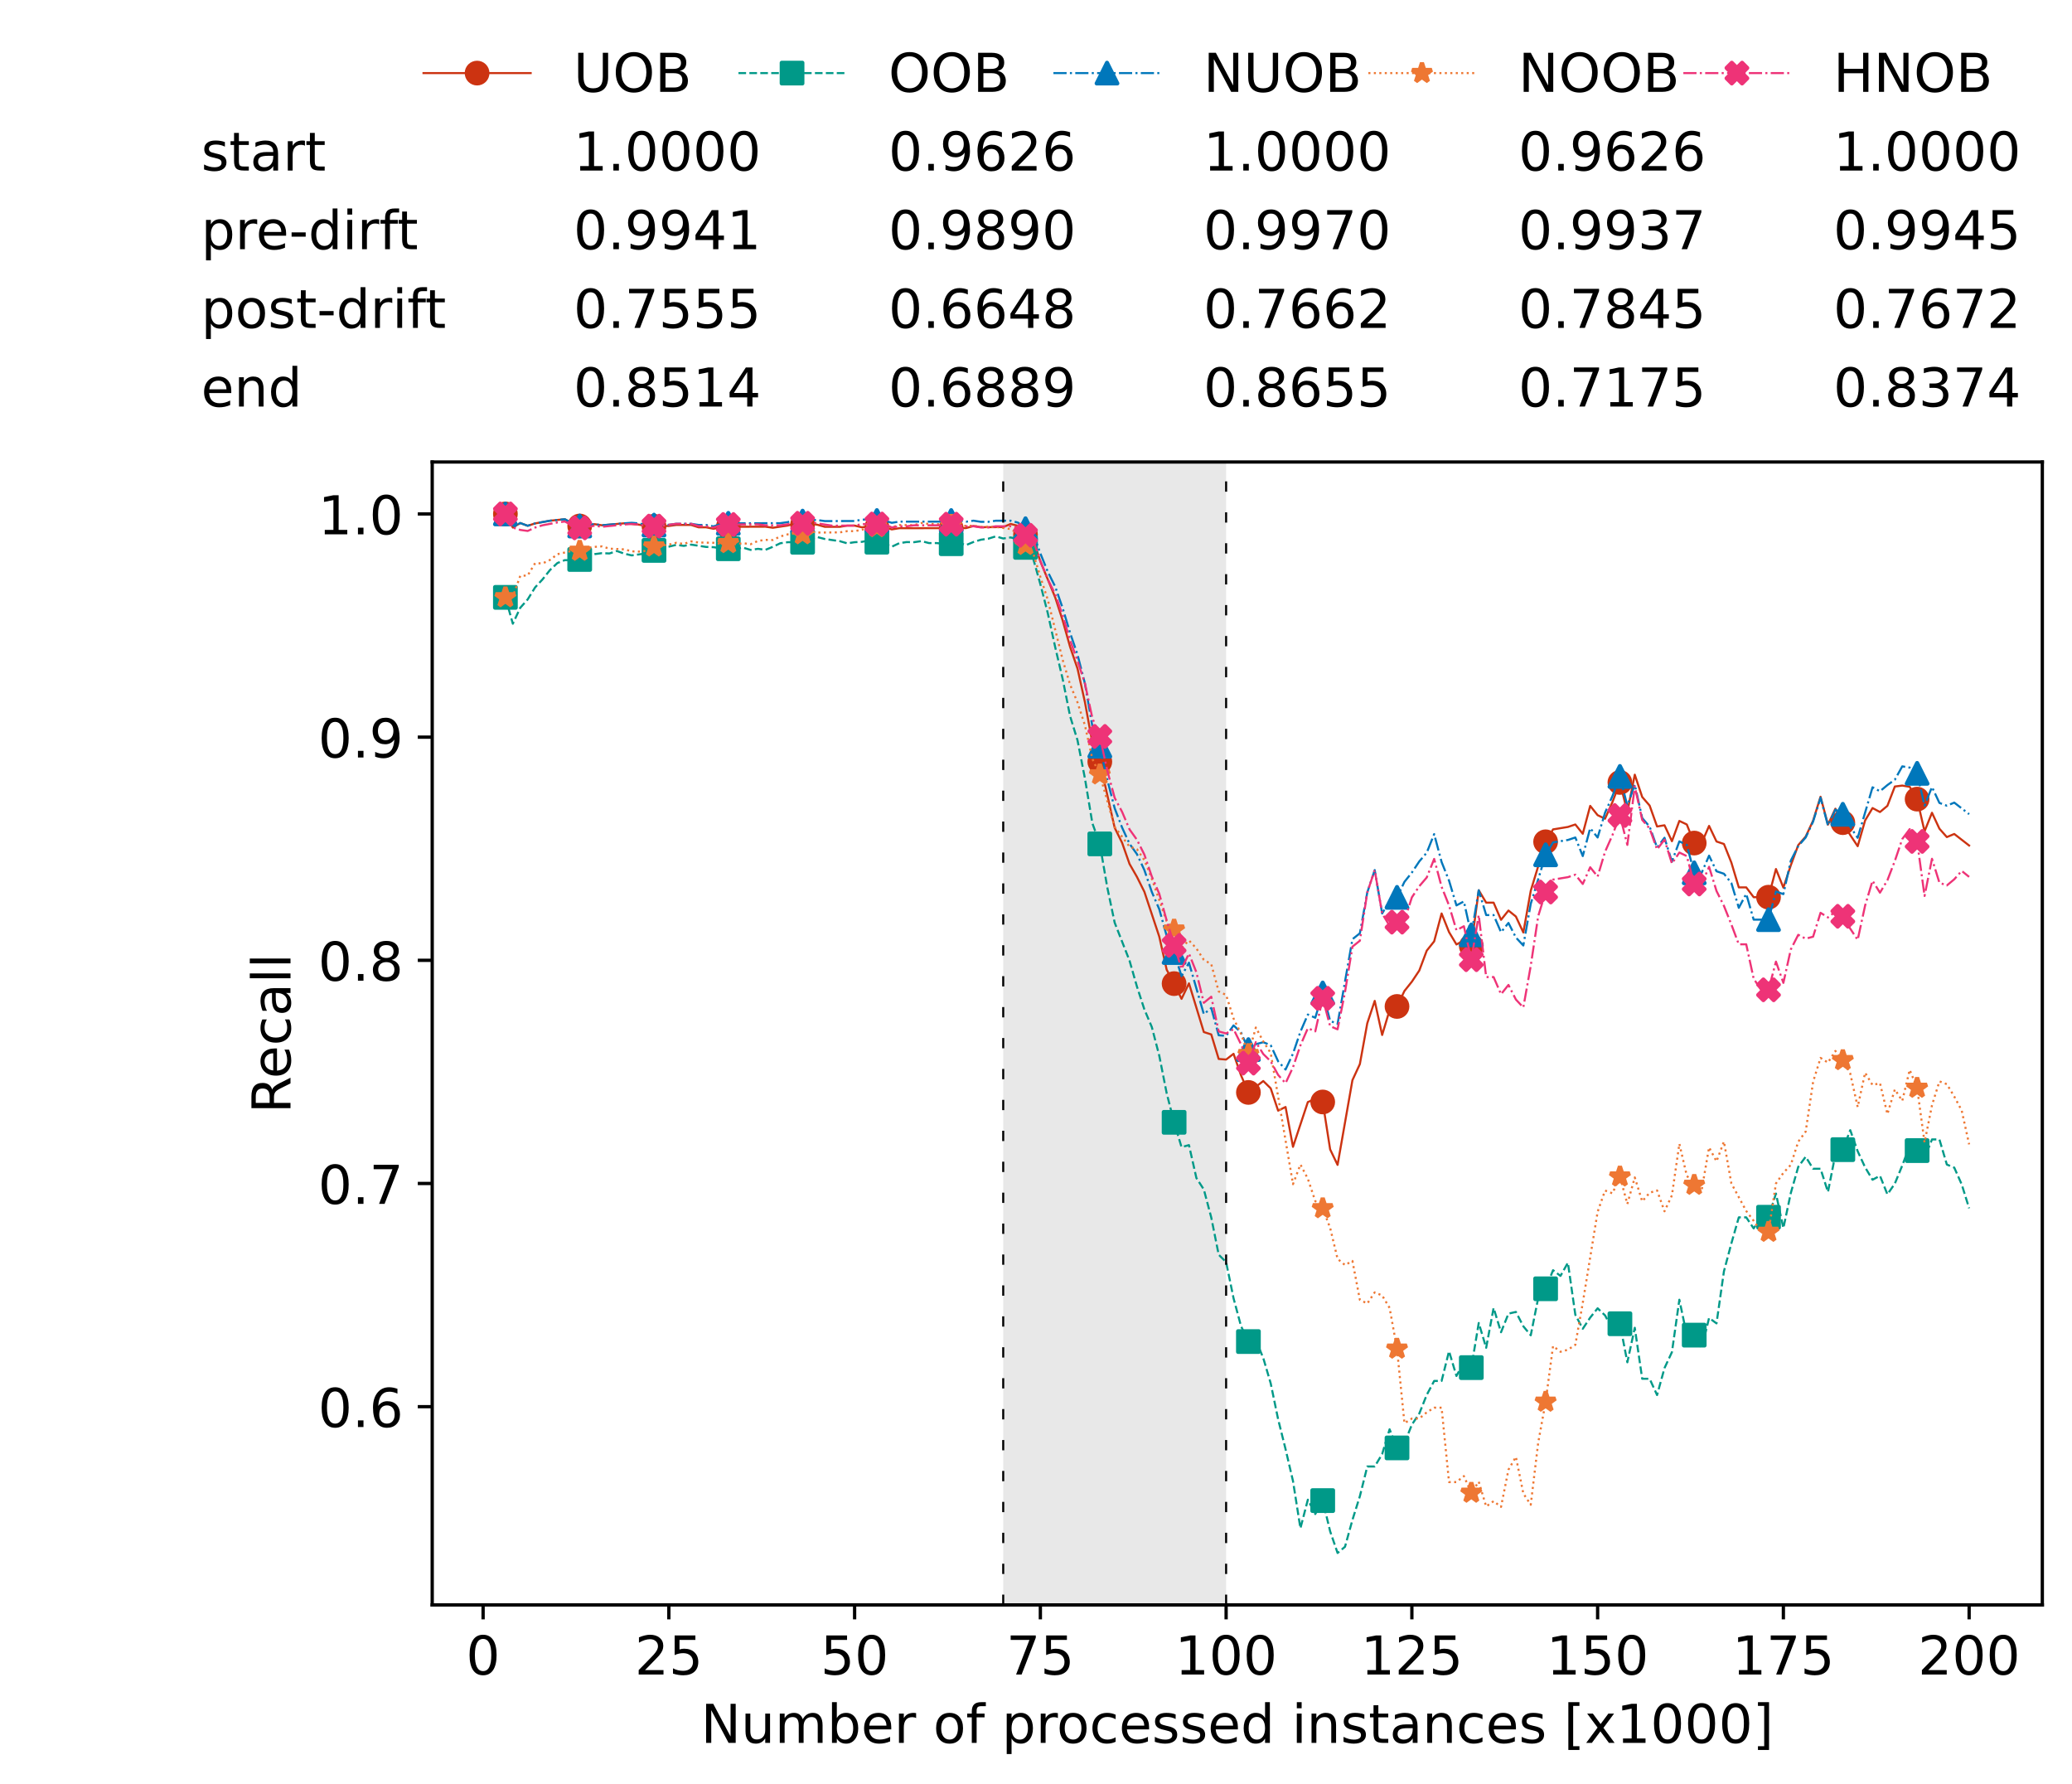 <?xml version="1.0" encoding="utf-8" standalone="no"?>
<!DOCTYPE svg PUBLIC "-//W3C//DTD SVG 1.1//EN"
  "http://www.w3.org/Graphics/SVG/1.1/DTD/svg11.dtd">
<!-- Created with matplotlib (https://matplotlib.org/) -->
<svg height="432.615pt" version="1.1" viewBox="0 0 502.65 432.615" width="502.65pt" xmlns="http://www.w3.org/2000/svg" xmlns:xlink="http://www.w3.org/1999/xlink">
 <defs>
  <style type="text/css">*{stroke-linecap:butt;stroke-linejoin:round;}</style>
 </defs>
 <g id="figure_1">
  <g id="patch_1">
   <path d="M 0 432.615 
L 502.65 432.615 
L 502.65 0 
L 0 0 
z
" style="fill:#ffffff;"/>
  </g>
  <g id="axes_1">
   <g id="patch_2">
    <path d="M 104.85 389.252 
L 495.45 389.252 
L 495.45 112.052 
L 104.85 112.052 
z
" style="fill:#ffffff;"/>
   </g>
   <g id="patch_3">
    <path clip-path="url(#p2a74da56d7)" d="M 297.446 389.252 
L 297.446 112.052 
L 243.372 112.052 
L 243.372 389.252 
z
" style="fill:#d3d3d3;opacity:0.5;"/>
   </g>
   <g id="matplotlib.axis_1">
    <g id="xtick_1">
     <g id="line2d_1">
      <defs>
       <path d="M 0 0 
L 0 3.5 
" id="mf5a33d292a" style="stroke:#000000;stroke-width:0.8;"/>
      </defs>
      <g>
       <use style="stroke:#000000;stroke-width:0.8;" x="117.197" xlink:href="#mf5a33d292a" y="389.252"/>
      </g>
     </g>
     <g id="text_1">
      <!-- 0 -->
      <g transform="translate(113.061 406.13)scale(0.13 -0.13)">
       <defs>
        <path d="M 31.781 66.406 
Q 24.172 66.406 20.328 58.906 
Q 16.5 51.422 16.5 36.375 
Q 16.5 21.391 20.328 13.891 
Q 24.172 6.391 31.781 6.391 
Q 39.453 6.391 43.281 13.891 
Q 47.125 21.391 47.125 36.375 
Q 47.125 51.422 43.281 58.906 
Q 39.453 66.406 31.781 66.406 
z
M 31.781 74.219 
Q 44.047 74.219 50.516 64.516 
Q 56.984 54.828 56.984 36.375 
Q 56.984 17.969 50.516 8.266 
Q 44.047 -1.422 31.781 -1.422 
Q 19.531 -1.422 13.062 8.266 
Q 6.594 17.969 6.594 36.375 
Q 6.594 54.828 13.062 64.516 
Q 19.531 74.219 31.781 74.219 
z
" id="DejaVuSans-48"/>
       </defs>
       <use xlink:href="#DejaVuSans-48"/>
      </g>
     </g>
    </g>
    <g id="xtick_2">
     <g id="line2d_2">
      <g>
       <use style="stroke:#000000;stroke-width:0.8;" x="162.259" xlink:href="#mf5a33d292a" y="389.252"/>
      </g>
     </g>
     <g id="text_2">
      <!-- 25 -->
      <g transform="translate(153.988 406.13)scale(0.13 -0.13)">
       <defs>
        <path d="M 19.188 8.297 
L 53.609 8.297 
L 53.609 0 
L 7.328 0 
L 7.328 8.297 
Q 12.938 14.109 22.625 23.891 
Q 32.328 33.688 34.812 36.531 
Q 39.547 41.844 41.422 45.531 
Q 43.312 49.219 43.312 52.781 
Q 43.312 58.594 39.234 62.25 
Q 35.156 65.922 28.609 65.922 
Q 23.969 65.922 18.812 64.312 
Q 13.672 62.703 7.812 59.422 
L 7.812 69.391 
Q 13.766 71.781 18.938 73 
Q 24.125 74.219 28.422 74.219 
Q 39.75 74.219 46.484 68.547 
Q 53.219 62.891 53.219 53.422 
Q 53.219 48.922 51.531 44.891 
Q 49.859 40.875 45.406 35.406 
Q 44.188 33.984 37.641 27.219 
Q 31.109 20.453 19.188 8.297 
z
" id="DejaVuSans-50"/>
        <path d="M 10.797 72.906 
L 49.516 72.906 
L 49.516 64.594 
L 19.828 64.594 
L 19.828 46.734 
Q 21.969 47.469 24.109 47.828 
Q 26.266 48.188 28.422 48.188 
Q 40.625 48.188 47.75 41.5 
Q 54.891 34.812 54.891 23.391 
Q 54.891 11.625 47.562 5.094 
Q 40.234 -1.422 26.906 -1.422 
Q 22.312 -1.422 17.547 -0.641 
Q 12.797 0.141 7.719 1.703 
L 7.719 11.625 
Q 12.109 9.234 16.797 8.062 
Q 21.484 6.891 26.703 6.891 
Q 35.156 6.891 40.078 11.328 
Q 45.016 15.766 45.016 23.391 
Q 45.016 31 40.078 35.438 
Q 35.156 39.891 26.703 39.891 
Q 22.75 39.891 18.812 39.016 
Q 14.891 38.141 10.797 36.281 
z
" id="DejaVuSans-53"/>
       </defs>
       <use xlink:href="#DejaVuSans-50"/>
       <use x="63.623" xlink:href="#DejaVuSans-53"/>
      </g>
     </g>
    </g>
    <g id="xtick_3">
     <g id="line2d_3">
      <g>
       <use style="stroke:#000000;stroke-width:0.8;" x="207.322" xlink:href="#mf5a33d292a" y="389.252"/>
      </g>
     </g>
     <g id="text_3">
      <!-- 50 -->
      <g transform="translate(199.05 406.13)scale(0.13 -0.13)">
       <use xlink:href="#DejaVuSans-53"/>
       <use x="63.623" xlink:href="#DejaVuSans-48"/>
      </g>
     </g>
    </g>
    <g id="xtick_4">
     <g id="line2d_4">
      <g>
       <use style="stroke:#000000;stroke-width:0.8;" x="252.384" xlink:href="#mf5a33d292a" y="389.252"/>
      </g>
     </g>
     <g id="text_4">
      <!-- 75 -->
      <g transform="translate(244.113 406.13)scale(0.13 -0.13)">
       <defs>
        <path d="M 8.203 72.906 
L 55.078 72.906 
L 55.078 68.703 
L 28.609 0 
L 18.312 0 
L 43.219 64.594 
L 8.203 64.594 
z
" id="DejaVuSans-55"/>
       </defs>
       <use xlink:href="#DejaVuSans-55"/>
       <use x="63.623" xlink:href="#DejaVuSans-53"/>
      </g>
     </g>
    </g>
    <g id="xtick_5">
     <g id="line2d_5">
      <g>
       <use style="stroke:#000000;stroke-width:0.8;" x="297.446" xlink:href="#mf5a33d292a" y="389.252"/>
      </g>
     </g>
     <g id="text_5">
      <!-- 100 -->
      <g transform="translate(285.039 406.13)scale(0.13 -0.13)">
       <defs>
        <path d="M 12.406 8.297 
L 28.516 8.297 
L 28.516 63.922 
L 10.984 60.406 
L 10.984 69.391 
L 28.422 72.906 
L 38.281 72.906 
L 38.281 8.297 
L 54.391 8.297 
L 54.391 0 
L 12.406 0 
z
" id="DejaVuSans-49"/>
       </defs>
       <use xlink:href="#DejaVuSans-49"/>
       <use x="63.623" xlink:href="#DejaVuSans-48"/>
       <use x="127.246" xlink:href="#DejaVuSans-48"/>
      </g>
     </g>
    </g>
    <g id="xtick_6">
     <g id="line2d_6">
      <g>
       <use style="stroke:#000000;stroke-width:0.8;" x="342.509" xlink:href="#mf5a33d292a" y="389.252"/>
      </g>
     </g>
     <g id="text_6">
      <!-- 125 -->
      <g transform="translate(330.102 406.13)scale(0.13 -0.13)">
       <use xlink:href="#DejaVuSans-49"/>
       <use x="63.623" xlink:href="#DejaVuSans-50"/>
       <use x="127.246" xlink:href="#DejaVuSans-53"/>
      </g>
     </g>
    </g>
    <g id="xtick_7">
     <g id="line2d_7">
      <g>
       <use style="stroke:#000000;stroke-width:0.8;" x="387.571" xlink:href="#mf5a33d292a" y="389.252"/>
      </g>
     </g>
     <g id="text_7">
      <!-- 150 -->
      <g transform="translate(375.164 406.13)scale(0.13 -0.13)">
       <use xlink:href="#DejaVuSans-49"/>
       <use x="63.623" xlink:href="#DejaVuSans-53"/>
       <use x="127.246" xlink:href="#DejaVuSans-48"/>
      </g>
     </g>
    </g>
    <g id="xtick_8">
     <g id="line2d_8">
      <g>
       <use style="stroke:#000000;stroke-width:0.8;" x="432.633" xlink:href="#mf5a33d292a" y="389.252"/>
      </g>
     </g>
     <g id="text_8">
      <!-- 175 -->
      <g transform="translate(420.226 406.13)scale(0.13 -0.13)">
       <use xlink:href="#DejaVuSans-49"/>
       <use x="63.623" xlink:href="#DejaVuSans-55"/>
       <use x="127.246" xlink:href="#DejaVuSans-53"/>
      </g>
     </g>
    </g>
    <g id="xtick_9">
     <g id="line2d_9">
      <g>
       <use style="stroke:#000000;stroke-width:0.8;" x="477.695" xlink:href="#mf5a33d292a" y="389.252"/>
      </g>
     </g>
     <g id="text_9">
      <!-- 200 -->
      <g transform="translate(465.289 406.13)scale(0.13 -0.13)">
       <use xlink:href="#DejaVuSans-50"/>
       <use x="63.623" xlink:href="#DejaVuSans-48"/>
       <use x="127.246" xlink:href="#DejaVuSans-48"/>
      </g>
     </g>
    </g>
    <g id="text_10">
     <!-- Number of processed instances [x1000] -->
     <g transform="translate(170.025 422.711)scale(0.13 -0.13)">
      <defs>
       <path d="M 9.812 72.906 
L 23.094 72.906 
L 55.422 11.922 
L 55.422 72.906 
L 64.984 72.906 
L 64.984 0 
L 51.703 0 
L 19.391 60.984 
L 19.391 0 
L 9.812 0 
z
" id="DejaVuSans-78"/>
       <path d="M 8.5 21.578 
L 8.5 54.688 
L 17.484 54.688 
L 17.484 21.922 
Q 17.484 14.156 20.5 10.266 
Q 23.531 6.391 29.594 6.391 
Q 36.859 6.391 41.078 11.031 
Q 45.312 15.672 45.312 23.688 
L 45.312 54.688 
L 54.297 54.688 
L 54.297 0 
L 45.312 0 
L 45.312 8.406 
Q 42.047 3.422 37.719 1 
Q 33.406 -1.422 27.688 -1.422 
Q 18.266 -1.422 13.375 4.438 
Q 8.5 10.297 8.5 21.578 
z
M 31.109 56 
z
" id="DejaVuSans-117"/>
       <path d="M 52 44.188 
Q 55.375 50.25 60.062 53.125 
Q 64.75 56 71.094 56 
Q 79.641 56 84.281 50.016 
Q 88.922 44.047 88.922 33.016 
L 88.922 0 
L 79.891 0 
L 79.891 32.719 
Q 79.891 40.578 77.094 44.375 
Q 74.312 48.188 68.609 48.188 
Q 61.625 48.188 57.562 43.547 
Q 53.516 38.922 53.516 30.906 
L 53.516 0 
L 44.484 0 
L 44.484 32.719 
Q 44.484 40.625 41.703 44.406 
Q 38.922 48.188 33.109 48.188 
Q 26.219 48.188 22.156 43.531 
Q 18.109 38.875 18.109 30.906 
L 18.109 0 
L 9.078 0 
L 9.078 54.688 
L 18.109 54.688 
L 18.109 46.188 
Q 21.188 51.219 25.484 53.609 
Q 29.781 56 35.688 56 
Q 41.656 56 45.828 52.969 
Q 50 49.953 52 44.188 
z
" id="DejaVuSans-109"/>
       <path d="M 48.688 27.297 
Q 48.688 37.203 44.609 42.844 
Q 40.531 48.484 33.406 48.484 
Q 26.266 48.484 22.188 42.844 
Q 18.109 37.203 18.109 27.297 
Q 18.109 17.391 22.188 11.75 
Q 26.266 6.109 33.406 6.109 
Q 40.531 6.109 44.609 11.75 
Q 48.688 17.391 48.688 27.297 
z
M 18.109 46.391 
Q 20.953 51.266 25.266 53.625 
Q 29.594 56 35.594 56 
Q 45.562 56 51.781 48.094 
Q 58.016 40.188 58.016 27.297 
Q 58.016 14.406 51.781 6.484 
Q 45.562 -1.422 35.594 -1.422 
Q 29.594 -1.422 25.266 0.953 
Q 20.953 3.328 18.109 8.203 
L 18.109 0 
L 9.078 0 
L 9.078 75.984 
L 18.109 75.984 
z
" id="DejaVuSans-98"/>
       <path d="M 56.203 29.594 
L 56.203 25.203 
L 14.891 25.203 
Q 15.484 15.922 20.484 11.062 
Q 25.484 6.203 34.422 6.203 
Q 39.594 6.203 44.453 7.469 
Q 49.312 8.734 54.109 11.281 
L 54.109 2.781 
Q 49.266 0.734 44.188 -0.344 
Q 39.109 -1.422 33.891 -1.422 
Q 20.797 -1.422 13.156 6.188 
Q 5.516 13.812 5.516 26.812 
Q 5.516 40.234 12.766 48.109 
Q 20.016 56 32.328 56 
Q 43.359 56 49.781 48.891 
Q 56.203 41.797 56.203 29.594 
z
M 47.219 32.234 
Q 47.125 39.594 43.094 43.984 
Q 39.062 48.391 32.422 48.391 
Q 24.906 48.391 20.391 44.141 
Q 15.875 39.891 15.188 32.172 
z
" id="DejaVuSans-101"/>
       <path d="M 41.109 46.297 
Q 39.594 47.172 37.812 47.578 
Q 36.031 48 33.891 48 
Q 26.266 48 22.188 43.047 
Q 18.109 38.094 18.109 28.812 
L 18.109 0 
L 9.078 0 
L 9.078 54.688 
L 18.109 54.688 
L 18.109 46.188 
Q 20.953 51.172 25.484 53.578 
Q 30.031 56 36.531 56 
Q 37.453 56 38.578 55.875 
Q 39.703 55.766 41.062 55.516 
z
" id="DejaVuSans-114"/>
       <path id="DejaVuSans-32"/>
       <path d="M 30.609 48.391 
Q 23.391 48.391 19.188 42.75 
Q 14.984 37.109 14.984 27.297 
Q 14.984 17.484 19.156 11.844 
Q 23.344 6.203 30.609 6.203 
Q 37.797 6.203 41.984 11.859 
Q 46.188 17.531 46.188 27.297 
Q 46.188 37.016 41.984 42.703 
Q 37.797 48.391 30.609 48.391 
z
M 30.609 56 
Q 42.328 56 49.016 48.375 
Q 55.719 40.766 55.719 27.297 
Q 55.719 13.875 49.016 6.219 
Q 42.328 -1.422 30.609 -1.422 
Q 18.844 -1.422 12.172 6.219 
Q 5.516 13.875 5.516 27.297 
Q 5.516 40.766 12.172 48.375 
Q 18.844 56 30.609 56 
z
" id="DejaVuSans-111"/>
       <path d="M 37.109 75.984 
L 37.109 68.5 
L 28.516 68.5 
Q 23.688 68.5 21.797 66.547 
Q 19.922 64.594 19.922 59.516 
L 19.922 54.688 
L 34.719 54.688 
L 34.719 47.703 
L 19.922 47.703 
L 19.922 0 
L 10.891 0 
L 10.891 47.703 
L 2.297 47.703 
L 2.297 54.688 
L 10.891 54.688 
L 10.891 58.5 
Q 10.891 67.625 15.141 71.797 
Q 19.391 75.984 28.609 75.984 
z
" id="DejaVuSans-102"/>
       <path d="M 18.109 8.203 
L 18.109 -20.797 
L 9.078 -20.797 
L 9.078 54.688 
L 18.109 54.688 
L 18.109 46.391 
Q 20.953 51.266 25.266 53.625 
Q 29.594 56 35.594 56 
Q 45.562 56 51.781 48.094 
Q 58.016 40.188 58.016 27.297 
Q 58.016 14.406 51.781 6.484 
Q 45.562 -1.422 35.594 -1.422 
Q 29.594 -1.422 25.266 0.953 
Q 20.953 3.328 18.109 8.203 
z
M 48.688 27.297 
Q 48.688 37.203 44.609 42.844 
Q 40.531 48.484 33.406 48.484 
Q 26.266 48.484 22.188 42.844 
Q 18.109 37.203 18.109 27.297 
Q 18.109 17.391 22.188 11.75 
Q 26.266 6.109 33.406 6.109 
Q 40.531 6.109 44.609 11.75 
Q 48.688 17.391 48.688 27.297 
z
" id="DejaVuSans-112"/>
       <path d="M 48.781 52.594 
L 48.781 44.188 
Q 44.969 46.297 41.141 47.344 
Q 37.312 48.391 33.406 48.391 
Q 24.656 48.391 19.812 42.844 
Q 14.984 37.312 14.984 27.297 
Q 14.984 17.281 19.812 11.734 
Q 24.656 6.203 33.406 6.203 
Q 37.312 6.203 41.141 7.25 
Q 44.969 8.297 48.781 10.406 
L 48.781 2.094 
Q 45.016 0.344 40.984 -0.531 
Q 36.969 -1.422 32.422 -1.422 
Q 20.062 -1.422 12.781 6.344 
Q 5.516 14.109 5.516 27.297 
Q 5.516 40.672 12.859 48.328 
Q 20.219 56 33.016 56 
Q 37.156 56 41.109 55.141 
Q 45.062 54.297 48.781 52.594 
z
" id="DejaVuSans-99"/>
       <path d="M 44.281 53.078 
L 44.281 44.578 
Q 40.484 46.531 36.375 47.5 
Q 32.281 48.484 27.875 48.484 
Q 21.188 48.484 17.844 46.438 
Q 14.5 44.391 14.5 40.281 
Q 14.5 37.156 16.891 35.375 
Q 19.281 33.594 26.516 31.984 
L 29.594 31.297 
Q 39.156 29.25 43.188 25.516 
Q 47.219 21.781 47.219 15.094 
Q 47.219 7.469 41.188 3.016 
Q 35.156 -1.422 24.609 -1.422 
Q 20.219 -1.422 15.453 -0.562 
Q 10.688 0.297 5.422 2 
L 5.422 11.281 
Q 10.406 8.688 15.234 7.391 
Q 20.062 6.109 24.812 6.109 
Q 31.156 6.109 34.562 8.281 
Q 37.984 10.453 37.984 14.406 
Q 37.984 18.062 35.516 20.016 
Q 33.062 21.969 24.703 23.781 
L 21.578 24.516 
Q 13.234 26.266 9.516 29.906 
Q 5.812 33.547 5.812 39.891 
Q 5.812 47.609 11.281 51.797 
Q 16.75 56 26.812 56 
Q 31.781 56 36.172 55.266 
Q 40.578 54.547 44.281 53.078 
z
" id="DejaVuSans-115"/>
       <path d="M 45.406 46.391 
L 45.406 75.984 
L 54.391 75.984 
L 54.391 0 
L 45.406 0 
L 45.406 8.203 
Q 42.578 3.328 38.25 0.953 
Q 33.938 -1.422 27.875 -1.422 
Q 17.969 -1.422 11.734 6.484 
Q 5.516 14.406 5.516 27.297 
Q 5.516 40.188 11.734 48.094 
Q 17.969 56 27.875 56 
Q 33.938 56 38.25 53.625 
Q 42.578 51.266 45.406 46.391 
z
M 14.797 27.297 
Q 14.797 17.391 18.875 11.75 
Q 22.953 6.109 30.078 6.109 
Q 37.203 6.109 41.297 11.75 
Q 45.406 17.391 45.406 27.297 
Q 45.406 37.203 41.297 42.844 
Q 37.203 48.484 30.078 48.484 
Q 22.953 48.484 18.875 42.844 
Q 14.797 37.203 14.797 27.297 
z
" id="DejaVuSans-100"/>
       <path d="M 9.422 54.688 
L 18.406 54.688 
L 18.406 0 
L 9.422 0 
z
M 9.422 75.984 
L 18.406 75.984 
L 18.406 64.594 
L 9.422 64.594 
z
" id="DejaVuSans-105"/>
       <path d="M 54.891 33.016 
L 54.891 0 
L 45.906 0 
L 45.906 32.719 
Q 45.906 40.484 42.875 44.328 
Q 39.844 48.188 33.797 48.188 
Q 26.516 48.188 22.312 43.547 
Q 18.109 38.922 18.109 30.906 
L 18.109 0 
L 9.078 0 
L 9.078 54.688 
L 18.109 54.688 
L 18.109 46.188 
Q 21.344 51.125 25.703 53.562 
Q 30.078 56 35.797 56 
Q 45.219 56 50.047 50.172 
Q 54.891 44.344 54.891 33.016 
z
" id="DejaVuSans-110"/>
       <path d="M 18.312 70.219 
L 18.312 54.688 
L 36.812 54.688 
L 36.812 47.703 
L 18.312 47.703 
L 18.312 18.016 
Q 18.312 11.328 20.141 9.422 
Q 21.969 7.516 27.594 7.516 
L 36.812 7.516 
L 36.812 0 
L 27.594 0 
Q 17.188 0 13.234 3.875 
Q 9.281 7.766 9.281 18.016 
L 9.281 47.703 
L 2.688 47.703 
L 2.688 54.688 
L 9.281 54.688 
L 9.281 70.219 
z
" id="DejaVuSans-116"/>
       <path d="M 34.281 27.484 
Q 23.391 27.484 19.188 25 
Q 14.984 22.516 14.984 16.5 
Q 14.984 11.719 18.141 8.906 
Q 21.297 6.109 26.703 6.109 
Q 34.188 6.109 38.703 11.406 
Q 43.219 16.703 43.219 25.484 
L 43.219 27.484 
z
M 52.203 31.203 
L 52.203 0 
L 43.219 0 
L 43.219 8.297 
Q 40.141 3.328 35.547 0.953 
Q 30.953 -1.422 24.312 -1.422 
Q 15.922 -1.422 10.953 3.297 
Q 6 8.016 6 15.922 
Q 6 25.141 12.172 29.828 
Q 18.359 34.516 30.609 34.516 
L 43.219 34.516 
L 43.219 35.406 
Q 43.219 41.609 39.141 45 
Q 35.062 48.391 27.688 48.391 
Q 23 48.391 18.547 47.266 
Q 14.109 46.141 10.016 43.891 
L 10.016 52.203 
Q 14.938 54.109 19.578 55.047 
Q 24.219 56 28.609 56 
Q 40.484 56 46.344 49.844 
Q 52.203 43.703 52.203 31.203 
z
" id="DejaVuSans-97"/>
       <path d="M 8.594 75.984 
L 29.297 75.984 
L 29.297 69 
L 17.578 69 
L 17.578 -6.203 
L 29.297 -6.203 
L 29.297 -13.188 
L 8.594 -13.188 
z
" id="DejaVuSans-91"/>
       <path d="M 54.891 54.688 
L 35.109 28.078 
L 55.906 0 
L 45.312 0 
L 29.391 21.484 
L 13.484 0 
L 2.875 0 
L 24.125 28.609 
L 4.688 54.688 
L 15.281 54.688 
L 29.781 35.203 
L 44.281 54.688 
z
" id="DejaVuSans-120"/>
       <path d="M 30.422 75.984 
L 30.422 -13.188 
L 9.719 -13.188 
L 9.719 -6.203 
L 21.391 -6.203 
L 21.391 69 
L 9.719 69 
L 9.719 75.984 
z
" id="DejaVuSans-93"/>
      </defs>
      <use xlink:href="#DejaVuSans-78"/>
      <use x="74.805" xlink:href="#DejaVuSans-117"/>
      <use x="138.184" xlink:href="#DejaVuSans-109"/>
      <use x="235.596" xlink:href="#DejaVuSans-98"/>
      <use x="299.072" xlink:href="#DejaVuSans-101"/>
      <use x="360.596" xlink:href="#DejaVuSans-114"/>
      <use x="401.709" xlink:href="#DejaVuSans-32"/>
      <use x="433.496" xlink:href="#DejaVuSans-111"/>
      <use x="494.678" xlink:href="#DejaVuSans-102"/>
      <use x="529.883" xlink:href="#DejaVuSans-32"/>
      <use x="561.67" xlink:href="#DejaVuSans-112"/>
      <use x="625.146" xlink:href="#DejaVuSans-114"/>
      <use x="664.01" xlink:href="#DejaVuSans-111"/>
      <use x="725.191" xlink:href="#DejaVuSans-99"/>
      <use x="780.172" xlink:href="#DejaVuSans-101"/>
      <use x="841.695" xlink:href="#DejaVuSans-115"/>
      <use x="893.795" xlink:href="#DejaVuSans-115"/>
      <use x="945.895" xlink:href="#DejaVuSans-101"/>
      <use x="1007.418" xlink:href="#DejaVuSans-100"/>
      <use x="1070.895" xlink:href="#DejaVuSans-32"/>
      <use x="1102.682" xlink:href="#DejaVuSans-105"/>
      <use x="1130.465" xlink:href="#DejaVuSans-110"/>
      <use x="1193.844" xlink:href="#DejaVuSans-115"/>
      <use x="1245.943" xlink:href="#DejaVuSans-116"/>
      <use x="1285.152" xlink:href="#DejaVuSans-97"/>
      <use x="1346.432" xlink:href="#DejaVuSans-110"/>
      <use x="1409.811" xlink:href="#DejaVuSans-99"/>
      <use x="1464.791" xlink:href="#DejaVuSans-101"/>
      <use x="1526.314" xlink:href="#DejaVuSans-115"/>
      <use x="1578.414" xlink:href="#DejaVuSans-32"/>
      <use x="1610.201" xlink:href="#DejaVuSans-91"/>
      <use x="1649.215" xlink:href="#DejaVuSans-120"/>
      <use x="1708.395" xlink:href="#DejaVuSans-49"/>
      <use x="1772.018" xlink:href="#DejaVuSans-48"/>
      <use x="1835.641" xlink:href="#DejaVuSans-48"/>
      <use x="1899.264" xlink:href="#DejaVuSans-48"/>
      <use x="1962.887" xlink:href="#DejaVuSans-93"/>
     </g>
    </g>
   </g>
   <g id="matplotlib.axis_2">
    <g id="ytick_1">
     <g id="line2d_10">
      <defs>
       <path d="M 0 0 
L -3.5 0 
" id="m6d25904fe9" style="stroke:#000000;stroke-width:0.8;"/>
      </defs>
      <g>
       <use style="stroke:#000000;stroke-width:0.8;" x="104.85" xlink:href="#m6d25904fe9" y="341.165"/>
      </g>
     </g>
     <g id="text_11">
      <!-- 0.6 -->
      <g transform="translate(77.176 346.104)scale(0.13 -0.13)">
       <defs>
        <path d="M 10.688 12.406 
L 21 12.406 
L 21 0 
L 10.688 0 
z
" id="DejaVuSans-46"/>
        <path d="M 33.016 40.375 
Q 26.375 40.375 22.484 35.828 
Q 18.609 31.297 18.609 23.391 
Q 18.609 15.531 22.484 10.953 
Q 26.375 6.391 33.016 6.391 
Q 39.656 6.391 43.531 10.953 
Q 47.406 15.531 47.406 23.391 
Q 47.406 31.297 43.531 35.828 
Q 39.656 40.375 33.016 40.375 
z
M 52.594 71.297 
L 52.594 62.312 
Q 48.875 64.062 45.094 64.984 
Q 41.312 65.922 37.594 65.922 
Q 27.828 65.922 22.672 59.328 
Q 17.531 52.734 16.797 39.406 
Q 19.672 43.656 24.016 45.922 
Q 28.375 48.188 33.594 48.188 
Q 44.578 48.188 50.953 41.516 
Q 57.328 34.859 57.328 23.391 
Q 57.328 12.156 50.688 5.359 
Q 44.047 -1.422 33.016 -1.422 
Q 20.359 -1.422 13.672 8.266 
Q 6.984 17.969 6.984 36.375 
Q 6.984 53.656 15.188 63.938 
Q 23.391 74.219 37.203 74.219 
Q 40.922 74.219 44.703 73.484 
Q 48.484 72.75 52.594 71.297 
z
" id="DejaVuSans-54"/>
       </defs>
       <use xlink:href="#DejaVuSans-48"/>
       <use x="63.623" xlink:href="#DejaVuSans-46"/>
       <use x="95.41" xlink:href="#DejaVuSans-54"/>
      </g>
     </g>
    </g>
    <g id="ytick_2">
     <g id="line2d_11">
      <g>
       <use style="stroke:#000000;stroke-width:0.8;" x="104.85" xlink:href="#m6d25904fe9" y="287.037"/>
      </g>
     </g>
     <g id="text_12">
      <!-- 0.7 -->
      <g transform="translate(77.176 291.976)scale(0.13 -0.13)">
       <use xlink:href="#DejaVuSans-48"/>
       <use x="63.623" xlink:href="#DejaVuSans-46"/>
       <use x="95.41" xlink:href="#DejaVuSans-55"/>
      </g>
     </g>
    </g>
    <g id="ytick_3">
     <g id="line2d_12">
      <g>
       <use style="stroke:#000000;stroke-width:0.8;" x="104.85" xlink:href="#m6d25904fe9" y="232.909"/>
      </g>
     </g>
     <g id="text_13">
      <!-- 0.8 -->
      <g transform="translate(77.176 237.848)scale(0.13 -0.13)">
       <defs>
        <path d="M 31.781 34.625 
Q 24.75 34.625 20.719 30.859 
Q 16.703 27.094 16.703 20.516 
Q 16.703 13.922 20.719 10.156 
Q 24.75 6.391 31.781 6.391 
Q 38.812 6.391 42.859 10.172 
Q 46.922 13.969 46.922 20.516 
Q 46.922 27.094 42.891 30.859 
Q 38.875 34.625 31.781 34.625 
z
M 21.922 38.812 
Q 15.578 40.375 12.031 44.719 
Q 8.5 49.078 8.5 55.328 
Q 8.5 64.062 14.719 69.141 
Q 20.953 74.219 31.781 74.219 
Q 42.672 74.219 48.875 69.141 
Q 55.078 64.062 55.078 55.328 
Q 55.078 49.078 51.531 44.719 
Q 48 40.375 41.703 38.812 
Q 48.828 37.156 52.797 32.312 
Q 56.781 27.484 56.781 20.516 
Q 56.781 9.906 50.312 4.234 
Q 43.844 -1.422 31.781 -1.422 
Q 19.734 -1.422 13.25 4.234 
Q 6.781 9.906 6.781 20.516 
Q 6.781 27.484 10.781 32.312 
Q 14.797 37.156 21.922 38.812 
z
M 18.312 54.391 
Q 18.312 48.734 21.844 45.562 
Q 25.391 42.391 31.781 42.391 
Q 38.141 42.391 41.719 45.562 
Q 45.312 48.734 45.312 54.391 
Q 45.312 60.062 41.719 63.234 
Q 38.141 66.406 31.781 66.406 
Q 25.391 66.406 21.844 63.234 
Q 18.312 60.062 18.312 54.391 
z
" id="DejaVuSans-56"/>
       </defs>
       <use xlink:href="#DejaVuSans-48"/>
       <use x="63.623" xlink:href="#DejaVuSans-46"/>
       <use x="95.41" xlink:href="#DejaVuSans-56"/>
      </g>
     </g>
    </g>
    <g id="ytick_4">
     <g id="line2d_13">
      <g>
       <use style="stroke:#000000;stroke-width:0.8;" x="104.85" xlink:href="#m6d25904fe9" y="178.78"/>
      </g>
     </g>
     <g id="text_14">
      <!-- 0.9 -->
      <g transform="translate(77.176 183.719)scale(0.13 -0.13)">
       <defs>
        <path d="M 10.984 1.516 
L 10.984 10.5 
Q 14.703 8.734 18.5 7.812 
Q 22.312 6.891 25.984 6.891 
Q 35.75 6.891 40.891 13.453 
Q 46.047 20.016 46.781 33.406 
Q 43.953 29.203 39.594 26.953 
Q 35.25 24.703 29.984 24.703 
Q 19.047 24.703 12.672 31.312 
Q 6.297 37.938 6.297 49.422 
Q 6.297 60.641 12.938 67.422 
Q 19.578 74.219 30.609 74.219 
Q 43.266 74.219 49.922 64.516 
Q 56.594 54.828 56.594 36.375 
Q 56.594 19.141 48.406 8.859 
Q 40.234 -1.422 26.422 -1.422 
Q 22.703 -1.422 18.891 -0.688 
Q 15.094 0.047 10.984 1.516 
z
M 30.609 32.422 
Q 37.25 32.422 41.125 36.953 
Q 45.016 41.5 45.016 49.422 
Q 45.016 57.281 41.125 61.844 
Q 37.25 66.406 30.609 66.406 
Q 23.969 66.406 20.094 61.844 
Q 16.219 57.281 16.219 49.422 
Q 16.219 41.5 20.094 36.953 
Q 23.969 32.422 30.609 32.422 
z
" id="DejaVuSans-57"/>
       </defs>
       <use xlink:href="#DejaVuSans-48"/>
       <use x="63.623" xlink:href="#DejaVuSans-46"/>
       <use x="95.41" xlink:href="#DejaVuSans-57"/>
      </g>
     </g>
    </g>
    <g id="ytick_5">
     <g id="line2d_14">
      <g>
       <use style="stroke:#000000;stroke-width:0.8;" x="104.85" xlink:href="#m6d25904fe9" y="124.652"/>
      </g>
     </g>
     <g id="text_15">
      <!-- 1.0 -->
      <g transform="translate(77.176 129.591)scale(0.13 -0.13)">
       <use xlink:href="#DejaVuSans-49"/>
       <use x="63.623" xlink:href="#DejaVuSans-46"/>
       <use x="95.41" xlink:href="#DejaVuSans-48"/>
      </g>
     </g>
    </g>
    <g id="text_16">
     <!-- Recall -->
     <g transform="translate(70.472 270.044)rotate(-90)scale(0.13 -0.13)">
      <defs>
       <path d="M 44.391 34.188 
Q 47.562 33.109 50.562 29.594 
Q 53.562 26.078 56.594 19.922 
L 66.609 0 
L 56 0 
L 46.688 18.703 
Q 43.062 26.031 39.672 28.422 
Q 36.281 30.812 30.422 30.812 
L 19.672 30.812 
L 19.672 0 
L 9.812 0 
L 9.812 72.906 
L 32.078 72.906 
Q 44.578 72.906 50.734 67.672 
Q 56.891 62.453 56.891 51.906 
Q 56.891 45.016 53.688 40.469 
Q 50.484 35.938 44.391 34.188 
z
M 19.672 64.797 
L 19.672 38.922 
L 32.078 38.922 
Q 39.203 38.922 42.844 42.219 
Q 46.484 45.516 46.484 51.906 
Q 46.484 58.297 42.844 61.547 
Q 39.203 64.797 32.078 64.797 
z
" id="DejaVuSans-82"/>
       <path d="M 9.422 75.984 
L 18.406 75.984 
L 18.406 0 
L 9.422 0 
z
" id="DejaVuSans-108"/>
      </defs>
      <use xlink:href="#DejaVuSans-82"/>
      <use x="64.982" xlink:href="#DejaVuSans-101"/>
      <use x="126.506" xlink:href="#DejaVuSans-99"/>
      <use x="181.486" xlink:href="#DejaVuSans-97"/>
      <use x="242.766" xlink:href="#DejaVuSans-108"/>
      <use x="270.549" xlink:href="#DejaVuSans-108"/>
     </g>
    </g>
   </g>
   <g id="line2d_15"/>
   <g id="line2d_16"/>
   <g id="line2d_17"/>
   <g id="line2d_18"/>
   <g id="line2d_19"/>
   <g id="line2d_20">
    <path clip-path="url(#p2a74da56d7)" d="M 122.605 124.652 
L 124.407 127.952 
L 126.21 126.852 
L 128.012 127.521 
L 129.815 126.947 
L 133.419 126.291 
L 137.024 125.927 
L 138.827 126.951 
L 140.629 127.576 
L 144.234 127.126 
L 146.037 127.404 
L 151.444 126.919 
L 155.049 127.249 
L 156.852 127.64 
L 162.259 127.565 
L 164.062 127.321 
L 167.667 127.321 
L 169.469 127.891 
L 171.272 127.891 
L 173.074 128.238 
L 174.877 127.941 
L 176.679 127.771 
L 185.692 127.737 
L 187.494 128 
L 191.099 127.459 
L 192.902 126.938 
L 194.704 127.212 
L 196.507 126.957 
L 198.309 127.275 
L 200.112 127.776 
L 203.717 127.776 
L 205.519 127.477 
L 207.322 127.477 
L 209.124 127.896 
L 210.927 127.617 
L 212.729 127.84 
L 214.532 127.84 
L 216.334 128.398 
L 218.137 128.113 
L 234.359 128.078 
L 236.162 127.577 
L 237.964 127.856 
L 243.372 127.84 
L 245.174 127.075 
L 246.976 127.541 
L 248.779 129.671 
L 250.581 130.712 
L 252.384 136.168 
L 255.989 144.908 
L 257.791 150.48 
L 259.594 156.889 
L 261.396 162.161 
L 263.199 170.317 
L 265.001 180.159 
L 266.804 184.751 
L 270.409 200.755 
L 272.211 204.398 
L 274.014 209.532 
L 275.816 212.679 
L 277.619 216.29 
L 281.224 227.148 
L 283.026 235.187 
L 284.829 238.561 
L 286.631 242.257 
L 288.434 238.498 
L 292.039 250.307 
L 293.841 250.886 
L 295.644 256.833 
L 297.446 256.974 
L 299.249 255.583 
L 301.051 260.778 
L 302.854 264.952 
L 306.459 262.189 
L 308.261 263.959 
L 310.064 269.371 
L 311.866 268.48 
L 313.669 278.146 
L 317.274 267.287 
L 319.076 266.514 
L 320.879 267.266 
L 322.681 278.768 
L 324.484 282.527 
L 328.089 261.978 
L 329.891 258.083 
L 331.694 248.159 
L 333.496 242.746 
L 335.299 251.016 
L 337.101 245.002 
L 338.904 244.099 
L 340.706 240.341 
L 342.509 238.085 
L 344.311 235.379 
L 346.114 230.567 
L 347.916 228.312 
L 349.719 221.546 
L 351.521 226.057 
L 353.324 229.064 
L 355.126 228.097 
L 356.928 229.45 
L 358.731 215.918 
L 360.533 218.925 
L 362.336 218.925 
L 364.138 223.089 
L 365.941 220.834 
L 367.743 222.291 
L 369.546 226.157 
L 371.348 216.043 
L 374.953 204.164 
L 376.756 201.157 
L 380.361 200.564 
L 382.163 199.963 
L 383.966 202.218 
L 385.768 195.452 
L 387.571 197.707 
L 389.373 198.567 
L 391.176 194.507 
L 392.978 189.771 
L 394.781 196.906 
L 396.583 187.884 
L 398.386 193.297 
L 400.188 195.379 
L 401.991 200.454 
L 403.793 200.156 
L 405.596 204.023 
L 407.398 199.102 
L 409.201 199.961 
L 411.003 204.472 
L 412.806 204.472 
L 414.608 200.308 
L 416.411 204.093 
L 418.213 204.695 
L 420.016 209.205 
L 421.818 215.22 
L 423.621 215.22 
L 425.423 217.599 
L 429.028 217.599 
L 430.831 210.764 
L 432.633 215.275 
L 434.436 209.862 
L 436.238 204.97 
L 438.041 202.903 
L 439.843 199.036 
L 441.646 193.237 
L 443.448 200.003 
L 445.251 196.136 
L 447.053 199.52 
L 448.856 202.527 
L 450.658 205.233 
L 452.461 198.987 
L 454.263 195.98 
L 456.066 196.947 
L 457.868 195.443 
L 459.671 190.759 
L 461.473 190.528 
L 463.276 190.829 
L 465.078 193.814 
L 466.881 201.632 
L 468.683 197.121 
L 470.485 200.988 
L 472.288 203.018 
L 474.09 202.266 
L 477.695 205.069 
L 477.695 205.069 
" style="fill:none;stroke:#cc3311;stroke-linecap:square;stroke-width:0.5;"/>
    <defs>
     <path d="M 0 2.5 
C 0.663 2.5 1.299 2.237 1.768 1.768 
C 2.237 1.299 2.5 0.663 2.5 0 
C 2.5 -0.663 2.237 -1.299 1.768 -1.768 
C 1.299 -2.237 0.663 -2.5 0 -2.5 
C -0.663 -2.5 -1.299 -2.237 -1.768 -1.768 
C -2.237 -1.299 -2.5 -0.663 -2.5 0 
C -2.5 0.663 -2.237 1.299 -1.768 1.768 
C -1.299 2.237 -0.663 2.5 0 2.5 
z
" id="mc6a2f4cb0b" style="stroke:#cc3311;"/>
    </defs>
    <g clip-path="url(#p2a74da56d7)">
     <use style="fill:#cc3311;stroke:#cc3311;" x="122.605" xlink:href="#mc6a2f4cb0b" y="124.652"/>
     <use style="fill:#cc3311;stroke:#cc3311;" x="140.629" xlink:href="#mc6a2f4cb0b" y="127.576"/>
     <use style="fill:#cc3311;stroke:#cc3311;" x="158.654" xlink:href="#mc6a2f4cb0b" y="127.64"/>
     <use style="fill:#cc3311;stroke:#cc3311;" x="176.679" xlink:href="#mc6a2f4cb0b" y="127.771"/>
     <use style="fill:#cc3311;stroke:#cc3311;" x="194.704" xlink:href="#mc6a2f4cb0b" y="127.212"/>
     <use style="fill:#cc3311;stroke:#cc3311;" x="212.729" xlink:href="#mc6a2f4cb0b" y="127.84"/>
     <use style="fill:#cc3311;stroke:#cc3311;" x="230.754" xlink:href="#mc6a2f4cb0b" y="128.105"/>
     <use style="fill:#cc3311;stroke:#cc3311;" x="248.779" xlink:href="#mc6a2f4cb0b" y="129.671"/>
     <use style="fill:#cc3311;stroke:#cc3311;" x="266.804" xlink:href="#mc6a2f4cb0b" y="184.751"/>
     <use style="fill:#cc3311;stroke:#cc3311;" x="284.829" xlink:href="#mc6a2f4cb0b" y="238.561"/>
     <use style="fill:#cc3311;stroke:#cc3311;" x="302.854" xlink:href="#mc6a2f4cb0b" y="264.952"/>
     <use style="fill:#cc3311;stroke:#cc3311;" x="320.879" xlink:href="#mc6a2f4cb0b" y="267.266"/>
     <use style="fill:#cc3311;stroke:#cc3311;" x="338.904" xlink:href="#mc6a2f4cb0b" y="244.099"/>
     <use style="fill:#cc3311;stroke:#cc3311;" x="356.928" xlink:href="#mc6a2f4cb0b" y="229.45"/>
     <use style="fill:#cc3311;stroke:#cc3311;" x="374.953" xlink:href="#mc6a2f4cb0b" y="204.164"/>
     <use style="fill:#cc3311;stroke:#cc3311;" x="392.978" xlink:href="#mc6a2f4cb0b" y="189.771"/>
     <use style="fill:#cc3311;stroke:#cc3311;" x="411.003" xlink:href="#mc6a2f4cb0b" y="204.472"/>
     <use style="fill:#cc3311;stroke:#cc3311;" x="429.028" xlink:href="#mc6a2f4cb0b" y="217.599"/>
     <use style="fill:#cc3311;stroke:#cc3311;" x="447.053" xlink:href="#mc6a2f4cb0b" y="199.52"/>
     <use style="fill:#cc3311;stroke:#cc3311;" x="465.078" xlink:href="#mc6a2f4cb0b" y="193.814"/>
    </g>
   </g>
   <g id="line2d_21"/>
   <g id="line2d_22"/>
   <g id="line2d_23"/>
   <g id="line2d_24"/>
   <g id="line2d_25">
    <path clip-path="url(#p2a74da56d7)" d="M 122.605 144.887 
L 124.407 151.272 
L 126.21 147.41 
L 128.012 145.378 
L 129.815 142.463 
L 131.617 140.52 
L 133.419 138.253 
L 135.222 136.553 
L 137.024 135.85 
L 138.827 135.882 
L 140.629 135.695 
L 142.432 134.775 
L 144.234 134.397 
L 146.037 134.155 
L 147.839 134.236 
L 149.642 133.637 
L 151.444 134.277 
L 153.247 134.702 
L 156.852 134.21 
L 160.457 132.858 
L 162.259 132.585 
L 164.062 132.138 
L 165.864 132.395 
L 167.667 132.087 
L 171.272 132.645 
L 173.074 132.713 
L 174.877 132.974 
L 176.679 133.092 
L 178.482 133.092 
L 180.284 132.831 
L 182.087 133.368 
L 183.889 133.111 
L 185.692 133.35 
L 187.494 132.62 
L 189.297 131.756 
L 191.099 131.503 
L 194.704 131.513 
L 196.507 130.74 
L 198.309 130.261 
L 200.112 130.728 
L 203.717 131.248 
L 205.519 131.775 
L 207.322 131.502 
L 209.124 131.41 
L 210.927 131.048 
L 212.729 131.493 
L 214.532 131.764 
L 216.334 132.601 
L 218.137 131.746 
L 219.939 131.467 
L 221.742 131.498 
L 223.544 131.236 
L 225.347 131.71 
L 227.149 131.71 
L 228.952 131.884 
L 230.754 131.866 
L 232.557 131.618 
L 234.359 132.2 
L 236.162 131.448 
L 237.964 130.899 
L 239.767 130.643 
L 241.569 130.087 
L 243.372 130.602 
L 245.174 130.347 
L 246.976 130.805 
L 248.779 132.755 
L 250.581 135.26 
L 252.384 141.69 
L 254.186 148.734 
L 255.989 156.985 
L 257.791 164.675 
L 259.594 173.696 
L 261.396 179.548 
L 263.199 188.817 
L 265.001 199.676 
L 266.804 204.672 
L 268.606 215.174 
L 270.409 223.775 
L 274.014 232.991 
L 275.816 239.285 
L 277.619 244.829 
L 279.421 249.09 
L 281.224 256.029 
L 283.026 265.149 
L 284.829 272.202 
L 286.631 278.222 
L 288.434 277.721 
L 290.236 285.712 
L 292.039 288.487 
L 293.841 295.289 
L 295.644 304.311 
L 297.446 306.103 
L 299.249 314.878 
L 301.051 321.603 
L 302.854 325.373 
L 304.656 325.019 
L 306.459 329.369 
L 308.261 335.51 
L 310.064 344.231 
L 311.866 351.469 
L 313.669 359.202 
L 315.471 370.664 
L 317.274 363.725 
L 319.076 367.204 
L 320.879 363.947 
L 322.681 371.389 
L 324.484 376.652 
L 326.286 375.148 
L 328.089 368.633 
L 329.891 362.892 
L 331.694 355.675 
L 333.496 355.675 
L 335.299 352.668 
L 337.101 346.653 
L 338.904 351.164 
L 340.706 350.036 
L 342.509 345.526 
L 344.311 342.819 
L 346.114 338.309 
L 347.916 334.926 
L 349.719 334.926 
L 351.521 327.708 
L 353.324 333.723 
L 355.126 330.34 
L 356.928 331.693 
L 358.731 320.867 
L 360.533 326.881 
L 362.336 317.216 
L 364.138 323.114 
L 365.941 318.604 
L 367.743 318.187 
L 369.546 321.667 
L 371.348 323.854 
L 373.151 314.833 
L 374.953 312.577 
L 376.756 308.066 
L 378.558 309.454 
L 380.361 306.256 
L 382.163 318.886 
L 383.966 322.269 
L 385.768 319.562 
L 387.571 317.307 
L 389.373 319.025 
L 391.176 322.408 
L 392.978 321.055 
L 394.781 330.405 
L 396.583 322.028 
L 398.386 334.4 
L 400.188 334.4 
L 401.991 338.347 
L 403.793 331.804 
L 405.596 327.937 
L 407.398 315.226 
L 409.201 323.817 
L 411.003 323.817 
L 412.806 327.039 
L 414.608 319.637 
L 416.411 320.962 
L 418.213 308.332 
L 420.016 301.566 
L 421.818 295.251 
L 423.621 295.251 
L 425.423 297.928 
L 427.226 295.221 
L 429.028 295.221 
L 430.831 289.48 
L 432.633 297.857 
L 434.436 289.351 
L 436.238 283.002 
L 438.041 280.558 
L 439.843 283.458 
L 441.646 283.458 
L 443.448 289.097 
L 445.251 279.958 
L 447.053 278.83 
L 448.856 274.105 
L 450.658 279.217 
L 452.461 283.12 
L 454.263 286.128 
L 456.066 285.161 
L 457.868 289.672 
L 459.671 287.069 
L 461.473 282.674 
L 463.276 277.863 
L 465.078 279.057 
L 466.881 280.861 
L 468.683 276.35 
L 470.485 276.35 
L 472.288 282.44 
L 474.09 283.192 
L 475.893 287.251 
L 477.695 293.051 
L 477.695 293.051 
" style="fill:none;stroke:#009988;stroke-dasharray:1.85,0.8;stroke-dashoffset:0;stroke-width:0.5;"/>
    <defs>
     <path d="M -2.5 2.5 
L 2.5 2.5 
L 2.5 -2.5 
L -2.5 -2.5 
z
" id="maaad8efc03" style="stroke:#009988;stroke-linejoin:miter;"/>
    </defs>
    <g clip-path="url(#p2a74da56d7)">
     <use style="fill:#009988;stroke:#009988;stroke-linejoin:miter;" x="122.605" xlink:href="#maaad8efc03" y="144.887"/>
     <use style="fill:#009988;stroke:#009988;stroke-linejoin:miter;" x="140.629" xlink:href="#maaad8efc03" y="135.695"/>
     <use style="fill:#009988;stroke:#009988;stroke-linejoin:miter;" x="158.654" xlink:href="#maaad8efc03" y="133.487"/>
     <use style="fill:#009988;stroke:#009988;stroke-linejoin:miter;" x="176.679" xlink:href="#maaad8efc03" y="133.092"/>
     <use style="fill:#009988;stroke:#009988;stroke-linejoin:miter;" x="194.704" xlink:href="#maaad8efc03" y="131.513"/>
     <use style="fill:#009988;stroke:#009988;stroke-linejoin:miter;" x="212.729" xlink:href="#maaad8efc03" y="131.493"/>
     <use style="fill:#009988;stroke:#009988;stroke-linejoin:miter;" x="230.754" xlink:href="#maaad8efc03" y="131.866"/>
     <use style="fill:#009988;stroke:#009988;stroke-linejoin:miter;" x="248.779" xlink:href="#maaad8efc03" y="132.755"/>
     <use style="fill:#009988;stroke:#009988;stroke-linejoin:miter;" x="266.804" xlink:href="#maaad8efc03" y="204.672"/>
     <use style="fill:#009988;stroke:#009988;stroke-linejoin:miter;" x="284.829" xlink:href="#maaad8efc03" y="272.202"/>
     <use style="fill:#009988;stroke:#009988;stroke-linejoin:miter;" x="302.854" xlink:href="#maaad8efc03" y="325.373"/>
     <use style="fill:#009988;stroke:#009988;stroke-linejoin:miter;" x="320.879" xlink:href="#maaad8efc03" y="363.947"/>
     <use style="fill:#009988;stroke:#009988;stroke-linejoin:miter;" x="338.904" xlink:href="#maaad8efc03" y="351.164"/>
     <use style="fill:#009988;stroke:#009988;stroke-linejoin:miter;" x="356.928" xlink:href="#maaad8efc03" y="331.693"/>
     <use style="fill:#009988;stroke:#009988;stroke-linejoin:miter;" x="374.953" xlink:href="#maaad8efc03" y="312.577"/>
     <use style="fill:#009988;stroke:#009988;stroke-linejoin:miter;" x="392.978" xlink:href="#maaad8efc03" y="321.055"/>
     <use style="fill:#009988;stroke:#009988;stroke-linejoin:miter;" x="411.003" xlink:href="#maaad8efc03" y="323.817"/>
     <use style="fill:#009988;stroke:#009988;stroke-linejoin:miter;" x="429.028" xlink:href="#maaad8efc03" y="295.221"/>
     <use style="fill:#009988;stroke:#009988;stroke-linejoin:miter;" x="447.053" xlink:href="#maaad8efc03" y="278.83"/>
     <use style="fill:#009988;stroke:#009988;stroke-linejoin:miter;" x="465.078" xlink:href="#maaad8efc03" y="279.057"/>
    </g>
   </g>
   <g id="line2d_26"/>
   <g id="line2d_27"/>
   <g id="line2d_28"/>
   <g id="line2d_29"/>
   <g id="line2d_30">
    <path clip-path="url(#p2a74da56d7)" d="M 122.605 124.652 
L 124.407 127.952 
L 126.21 126.852 
L 128.012 127.521 
L 129.815 126.947 
L 133.419 126.291 
L 137.024 125.927 
L 138.827 126.951 
L 140.629 127.576 
L 144.234 127.126 
L 146.037 127.404 
L 151.444 126.919 
L 153.247 126.793 
L 155.049 126.946 
L 156.852 127.352 
L 162.259 127.277 
L 164.062 127.033 
L 167.667 127.033 
L 169.469 127.318 
L 171.272 127.318 
L 173.074 127.665 
L 174.877 127.09 
L 176.679 126.919 
L 189.297 126.885 
L 191.099 126.632 
L 192.902 126.112 
L 194.704 126.385 
L 196.507 126.13 
L 198.309 126.13 
L 200.112 126.38 
L 207.322 126.366 
L 209.124 126.019 
L 210.927 126.019 
L 212.729 126.242 
L 214.532 126.242 
L 216.334 126.8 
L 218.137 126.515 
L 228.952 126.515 
L 230.754 126.242 
L 232.557 126.242 
L 234.359 126.533 
L 236.162 126.282 
L 237.964 126.561 
L 239.767 126.561 
L 241.569 126.291 
L 245.174 126.291 
L 246.976 126.757 
L 248.779 128.227 
L 250.581 129.268 
L 252.384 134.223 
L 254.186 138.672 
L 255.989 142.302 
L 257.791 147.476 
L 259.594 153.491 
L 261.396 158.763 
L 263.199 165.807 
L 265.001 176.141 
L 266.804 180.988 
L 268.606 189.067 
L 270.409 196.025 
L 272.211 200.709 
L 274.014 204.64 
L 275.816 207.158 
L 277.619 211.024 
L 279.421 216.331 
L 281.224 220.495 
L 283.026 226.987 
L 284.829 231.021 
L 286.631 236.746 
L 288.434 233.489 
L 292.039 245.958 
L 293.841 244.474 
L 295.644 251.09 
L 297.446 251.231 
L 299.249 248.697 
L 301.051 250.392 
L 302.854 254.566 
L 304.656 253.253 
L 306.459 252.77 
L 308.261 253.499 
L 310.064 257.408 
L 311.866 259.401 
L 313.669 255.535 
L 315.471 250.228 
L 317.274 246.064 
L 319.076 246.838 
L 320.879 240.823 
L 322.681 247.59 
L 324.484 248.341 
L 328.089 227.793 
L 329.891 226.357 
L 331.694 216.434 
L 333.496 211.021 
L 335.299 221.546 
L 337.101 218.539 
L 338.904 217.637 
L 340.706 213.878 
L 342.509 211.622 
L 344.311 208.916 
L 346.114 206.811 
L 347.916 202.3 
L 349.719 209.066 
L 351.521 213.577 
L 353.324 219.591 
L 355.126 218.625 
L 356.928 226.744 
L 358.731 215.918 
L 360.533 221.933 
L 362.336 221.933 
L 364.138 226.096 
L 365.941 223.841 
L 367.743 227.38 
L 369.546 229.313 
L 371.348 219.198 
L 374.953 207.32 
L 376.756 204.313 
L 380.361 203.72 
L 382.163 203.119 
L 383.966 207.629 
L 385.768 200.863 
L 387.571 203.119 
L 389.373 197.104 
L 391.176 193.045 
L 392.978 188.308 
L 394.781 195.444 
L 396.583 190.288 
L 398.386 198.408 
L 400.188 200.49 
L 401.991 205.564 
L 403.793 203.185 
L 405.596 208.984 
L 407.398 204.064 
L 409.201 204.923 
L 411.003 211.689 
L 412.806 211.689 
L 414.608 207.525 
L 416.411 211.31 
L 418.213 211.912 
L 420.016 214.167 
L 421.818 220.181 
L 423.621 216.798 
L 425.423 223.044 
L 429.028 223.044 
L 430.831 216.21 
L 432.633 216.854 
L 434.436 208.735 
L 436.238 205.195 
L 438.041 203.128 
L 439.843 199.262 
L 441.646 193.462 
L 443.448 200.228 
L 445.251 196.362 
L 447.053 197.49 
L 448.856 200.497 
L 450.658 203.203 
L 454.263 190.943 
L 456.066 191.91 
L 457.868 190.406 
L 459.671 189.105 
L 461.473 185.867 
L 463.276 186.168 
L 465.078 187.561 
L 466.881 195.379 
L 468.683 190.868 
L 470.485 194.735 
L 472.288 195.411 
L 474.09 194.659 
L 477.695 197.463 
L 477.695 197.463 
" style="fill:none;stroke:#0077bb;stroke-dasharray:3.2,0.8,0.5,0.8;stroke-dashoffset:0;stroke-width:0.5;"/>
    <defs>
     <path d="M 0 -2.5 
L -2.5 2.5 
L 2.5 2.5 
z
" id="m7e4b94af67" style="stroke:#0077bb;stroke-linejoin:miter;"/>
    </defs>
    <g clip-path="url(#p2a74da56d7)">
     <use style="fill:#0077bb;stroke:#0077bb;stroke-linejoin:miter;" x="122.605" xlink:href="#m7e4b94af67" y="124.652"/>
     <use style="fill:#0077bb;stroke:#0077bb;stroke-linejoin:miter;" x="140.629" xlink:href="#m7e4b94af67" y="127.576"/>
     <use style="fill:#0077bb;stroke:#0077bb;stroke-linejoin:miter;" x="158.654" xlink:href="#m7e4b94af67" y="127.352"/>
     <use style="fill:#0077bb;stroke:#0077bb;stroke-linejoin:miter;" x="176.679" xlink:href="#m7e4b94af67" y="126.919"/>
     <use style="fill:#0077bb;stroke:#0077bb;stroke-linejoin:miter;" x="194.704" xlink:href="#m7e4b94af67" y="126.385"/>
     <use style="fill:#0077bb;stroke:#0077bb;stroke-linejoin:miter;" x="212.729" xlink:href="#m7e4b94af67" y="126.242"/>
     <use style="fill:#0077bb;stroke:#0077bb;stroke-linejoin:miter;" x="230.754" xlink:href="#m7e4b94af67" y="126.242"/>
     <use style="fill:#0077bb;stroke:#0077bb;stroke-linejoin:miter;" x="248.779" xlink:href="#m7e4b94af67" y="128.227"/>
     <use style="fill:#0077bb;stroke:#0077bb;stroke-linejoin:miter;" x="266.804" xlink:href="#m7e4b94af67" y="180.988"/>
     <use style="fill:#0077bb;stroke:#0077bb;stroke-linejoin:miter;" x="284.829" xlink:href="#m7e4b94af67" y="231.021"/>
     <use style="fill:#0077bb;stroke:#0077bb;stroke-linejoin:miter;" x="302.854" xlink:href="#m7e4b94af67" y="254.566"/>
     <use style="fill:#0077bb;stroke:#0077bb;stroke-linejoin:miter;" x="320.879" xlink:href="#m7e4b94af67" y="240.823"/>
     <use style="fill:#0077bb;stroke:#0077bb;stroke-linejoin:miter;" x="338.904" xlink:href="#m7e4b94af67" y="217.637"/>
     <use style="fill:#0077bb;stroke:#0077bb;stroke-linejoin:miter;" x="356.928" xlink:href="#m7e4b94af67" y="226.744"/>
     <use style="fill:#0077bb;stroke:#0077bb;stroke-linejoin:miter;" x="374.953" xlink:href="#m7e4b94af67" y="207.32"/>
     <use style="fill:#0077bb;stroke:#0077bb;stroke-linejoin:miter;" x="392.978" xlink:href="#m7e4b94af67" y="188.308"/>
     <use style="fill:#0077bb;stroke:#0077bb;stroke-linejoin:miter;" x="411.003" xlink:href="#m7e4b94af67" y="211.689"/>
     <use style="fill:#0077bb;stroke:#0077bb;stroke-linejoin:miter;" x="429.028" xlink:href="#m7e4b94af67" y="223.044"/>
     <use style="fill:#0077bb;stroke:#0077bb;stroke-linejoin:miter;" x="447.053" xlink:href="#m7e4b94af67" y="197.49"/>
     <use style="fill:#0077bb;stroke:#0077bb;stroke-linejoin:miter;" x="465.078" xlink:href="#m7e4b94af67" y="187.561"/>
    </g>
   </g>
   <g id="line2d_31"/>
   <g id="line2d_32"/>
   <g id="line2d_33"/>
   <g id="line2d_34"/>
   <g id="line2d_35">
    <path clip-path="url(#p2a74da56d7)" d="M 122.605 144.887 
L 124.407 144.671 
L 126.21 139.668 
L 128.012 139.572 
L 129.815 136.588 
L 131.617 136.649 
L 133.419 135.804 
L 135.222 134.41 
L 138.827 133.592 
L 140.629 133.613 
L 142.432 132.866 
L 144.234 132.635 
L 146.037 132.52 
L 147.839 133.067 
L 151.444 133.235 
L 153.247 133.718 
L 155.049 133.773 
L 156.852 133.577 
L 158.654 132.565 
L 162.259 132.091 
L 164.062 131.644 
L 165.864 131.926 
L 167.667 131.311 
L 169.469 131.577 
L 173.074 131.645 
L 174.877 131.915 
L 176.679 131.744 
L 178.482 131.999 
L 180.284 131.739 
L 182.087 131.99 
L 183.889 131.186 
L 185.692 130.938 
L 187.494 130.967 
L 189.297 130.104 
L 191.099 129.598 
L 192.902 129.337 
L 194.704 129.611 
L 196.507 128.845 
L 198.309 129.163 
L 203.717 129.123 
L 205.519 128.824 
L 207.322 128.824 
L 209.124 128.477 
L 210.927 127.919 
L 212.729 127.886 
L 214.532 127.631 
L 216.334 127.91 
L 218.137 127.34 
L 221.742 127.371 
L 223.544 126.846 
L 225.347 127.083 
L 227.149 127.083 
L 228.952 127.313 
L 230.754 127.295 
L 232.557 127.55 
L 236.162 127.514 
L 237.964 127.796 
L 241.569 127.78 
L 245.174 128.306 
L 246.976 129.472 
L 248.779 132.188 
L 250.581 133.923 
L 252.384 139.908 
L 254.186 145.469 
L 257.791 160.022 
L 259.594 166.036 
L 261.396 170.368 
L 263.199 175.929 
L 265.001 184.065 
L 266.804 187.849 
L 270.409 200.532 
L 274.014 205.342 
L 275.816 205.971 
L 277.619 208.616 
L 279.421 213.134 
L 283.026 223.437 
L 284.829 225.479 
L 286.631 229.833 
L 288.434 228.079 
L 290.236 230.036 
L 292.039 232.798 
L 293.841 233.848 
L 295.644 240.463 
L 297.446 241.307 
L 299.249 247.023 
L 301.051 250.686 
L 302.854 255.668 
L 304.656 249.205 
L 306.459 252.588 
L 308.261 255.398 
L 313.669 287.203 
L 315.471 282.427 
L 317.274 285.897 
L 319.076 291.309 
L 320.879 293.064 
L 322.681 297.8 
L 324.484 305.318 
L 326.286 306.821 
L 328.089 305.819 
L 329.891 315.25 
L 331.694 316.152 
L 333.496 313.446 
L 335.299 314.198 
L 337.101 317.205 
L 338.904 327.129 
L 340.706 345.171 
L 342.509 344.044 
L 344.311 344.044 
L 346.114 342.54 
L 347.916 341.412 
L 349.719 341.412 
L 351.521 359.455 
L 353.324 359.455 
L 355.126 358.005 
L 356.928 362.065 
L 358.731 359.359 
L 360.533 365.373 
L 362.336 364.084 
L 364.138 365.472 
L 365.941 356.451 
L 367.743 353.328 
L 369.546 362.22 
L 371.348 364.954 
L 373.151 349.918 
L 374.953 339.995 
L 376.756 326.463 
L 378.558 327.851 
L 380.361 327.359 
L 382.163 326.156 
L 383.966 316.007 
L 387.571 293.904 
L 389.373 288.749 
L 391.176 289.426 
L 392.978 285.366 
L 394.781 292.009 
L 396.583 285.565 
L 398.386 291.365 
L 400.188 289.283 
L 401.991 288.719 
L 403.793 293.775 
L 405.596 289.909 
L 407.398 277.402 
L 409.201 285.134 
L 411.003 287.39 
L 412.806 288.678 
L 414.608 278.269 
L 416.411 281.676 
L 418.213 276.864 
L 420.016 287.014 
L 423.621 293.704 
L 425.423 296.084 
L 427.226 298.79 
L 429.028 298.79 
L 430.831 287.035 
L 432.633 284.457 
L 434.436 282.524 
L 436.238 276.903 
L 438.041 274.46 
L 439.843 262.378 
L 441.646 256.578 
L 443.448 257.706 
L 445.251 254.894 
L 447.053 257.149 
L 448.856 260.371 
L 450.658 268.491 
L 452.461 260.163 
L 454.263 263.17 
L 456.066 262.687 
L 457.868 270.205 
L 459.671 264.219 
L 461.473 266.995 
L 463.276 259.477 
L 465.078 263.855 
L 466.881 277.087 
L 468.683 268.065 
L 470.485 262.266 
L 472.288 262.943 
L 474.09 265.95 
L 475.893 269.333 
L 477.695 277.549 
L 477.695 277.549 
" style="fill:none;stroke:#ee7733;stroke-dasharray:0.5,0.825;stroke-dashoffset:0;stroke-width:0.5;"/>
    <defs>
     <path d="M 0 -2.5 
L -0.561 -0.773 
L -2.378 -0.773 
L -0.908 0.295 
L -1.469 2.023 
L -0 0.955 
L 1.469 2.023 
L 0.908 0.295 
L 2.378 -0.773 
L 0.561 -0.773 
z
" id="m021173e905" style="stroke:#ee7733;stroke-linejoin:bevel;"/>
    </defs>
    <g clip-path="url(#p2a74da56d7)">
     <use style="fill:#ee7733;stroke:#ee7733;stroke-linejoin:bevel;" x="122.605" xlink:href="#m021173e905" y="144.887"/>
     <use style="fill:#ee7733;stroke:#ee7733;stroke-linejoin:bevel;" x="140.629" xlink:href="#m021173e905" y="133.613"/>
     <use style="fill:#ee7733;stroke:#ee7733;stroke-linejoin:bevel;" x="158.654" xlink:href="#m021173e905" y="132.565"/>
     <use style="fill:#ee7733;stroke:#ee7733;stroke-linejoin:bevel;" x="176.679" xlink:href="#m021173e905" y="131.744"/>
     <use style="fill:#ee7733;stroke:#ee7733;stroke-linejoin:bevel;" x="194.704" xlink:href="#m021173e905" y="129.611"/>
     <use style="fill:#ee7733;stroke:#ee7733;stroke-linejoin:bevel;" x="212.729" xlink:href="#m021173e905" y="127.886"/>
     <use style="fill:#ee7733;stroke:#ee7733;stroke-linejoin:bevel;" x="230.754" xlink:href="#m021173e905" y="127.295"/>
     <use style="fill:#ee7733;stroke:#ee7733;stroke-linejoin:bevel;" x="248.779" xlink:href="#m021173e905" y="132.188"/>
     <use style="fill:#ee7733;stroke:#ee7733;stroke-linejoin:bevel;" x="266.804" xlink:href="#m021173e905" y="187.849"/>
     <use style="fill:#ee7733;stroke:#ee7733;stroke-linejoin:bevel;" x="284.829" xlink:href="#m021173e905" y="225.479"/>
     <use style="fill:#ee7733;stroke:#ee7733;stroke-linejoin:bevel;" x="302.854" xlink:href="#m021173e905" y="255.668"/>
     <use style="fill:#ee7733;stroke:#ee7733;stroke-linejoin:bevel;" x="320.879" xlink:href="#m021173e905" y="293.064"/>
     <use style="fill:#ee7733;stroke:#ee7733;stroke-linejoin:bevel;" x="338.904" xlink:href="#m021173e905" y="327.129"/>
     <use style="fill:#ee7733;stroke:#ee7733;stroke-linejoin:bevel;" x="356.928" xlink:href="#m021173e905" y="362.065"/>
     <use style="fill:#ee7733;stroke:#ee7733;stroke-linejoin:bevel;" x="374.953" xlink:href="#m021173e905" y="339.995"/>
     <use style="fill:#ee7733;stroke:#ee7733;stroke-linejoin:bevel;" x="392.978" xlink:href="#m021173e905" y="285.366"/>
     <use style="fill:#ee7733;stroke:#ee7733;stroke-linejoin:bevel;" x="411.003" xlink:href="#m021173e905" y="287.39"/>
     <use style="fill:#ee7733;stroke:#ee7733;stroke-linejoin:bevel;" x="429.028" xlink:href="#m021173e905" y="298.79"/>
     <use style="fill:#ee7733;stroke:#ee7733;stroke-linejoin:bevel;" x="447.053" xlink:href="#m021173e905" y="257.149"/>
     <use style="fill:#ee7733;stroke:#ee7733;stroke-linejoin:bevel;" x="465.078" xlink:href="#m021173e905" y="263.855"/>
    </g>
   </g>
   <g id="line2d_36"/>
   <g id="line2d_37"/>
   <g id="line2d_38"/>
   <g id="line2d_39"/>
   <g id="line2d_40">
    <path clip-path="url(#p2a74da56d7)" d="M 122.605 124.652 
L 124.407 127.952 
L 126.21 128.523 
L 128.012 128.774 
L 129.815 127.95 
L 131.617 127.4 
L 135.222 126.713 
L 137.024 126.484 
L 138.827 127.452 
L 140.629 128.032 
L 144.234 127.512 
L 146.037 127.762 
L 151.444 127.213 
L 153.247 127.071 
L 155.049 127.21 
L 156.852 127.603 
L 160.457 127.528 
L 164.062 127.033 
L 167.667 127.033 
L 169.469 127.603 
L 171.272 127.603 
L 173.074 127.95 
L 174.877 127.374 
L 176.679 127.204 
L 183.889 127.17 
L 185.692 127.41 
L 189.297 127.41 
L 191.099 127.157 
L 192.902 126.636 
L 194.704 126.91 
L 196.507 126.654 
L 201.914 127.499 
L 207.322 127.471 
L 209.124 127.124 
L 214.532 127.091 
L 216.334 127.928 
L 218.137 127.644 
L 219.939 127.644 
L 221.742 127.404 
L 228.952 127.404 
L 230.754 127.131 
L 234.359 127.65 
L 236.162 127.641 
L 237.964 127.922 
L 239.767 127.922 
L 241.569 127.637 
L 245.174 127.637 
L 246.976 128.103 
L 248.779 129.828 
L 250.581 130.869 
L 252.384 136.046 
L 254.186 140.495 
L 255.989 144.126 
L 257.791 149.3 
L 259.594 155.314 
L 261.396 160.235 
L 263.199 165.796 
L 265.001 174.161 
L 266.804 178.605 
L 268.606 186.832 
L 270.409 193.499 
L 272.211 196.901 
L 274.014 201.154 
L 275.816 203.672 
L 277.619 207.283 
L 279.421 212.59 
L 281.224 216.753 
L 283.026 223.246 
L 286.631 235.01 
L 288.434 231.251 
L 290.236 235.824 
L 292.039 243.219 
L 293.841 241.736 
L 295.644 250.156 
L 297.446 250.648 
L 299.249 249.597 
L 301.051 253.261 
L 302.854 257.839 
L 304.656 252.739 
L 306.459 255.639 
L 308.261 257.408 
L 310.064 260.716 
L 311.866 262.709 
L 313.669 258.843 
L 315.471 253.536 
L 317.274 249.372 
L 319.076 250.146 
L 320.879 242.127 
L 322.681 248.893 
L 324.484 249.644 
L 326.286 240.623 
L 328.089 229.597 
L 329.891 228.162 
L 331.694 216.434 
L 333.496 211.021 
L 335.299 221.546 
L 337.101 224.553 
L 338.904 223.651 
L 340.706 223.275 
L 342.509 217.637 
L 344.311 214.93 
L 346.114 212.825 
L 347.916 208.315 
L 349.719 215.081 
L 351.521 219.591 
L 353.324 225.606 
L 355.126 224.639 
L 356.928 232.758 
L 358.731 221.933 
L 360.533 236.968 
L 362.336 236.968 
L 364.138 241.132 
L 365.941 238.877 
L 367.743 242.416 
L 369.546 244.349 
L 371.348 234.234 
L 373.151 222.205 
L 374.953 216.342 
L 376.756 213.334 
L 380.361 212.741 
L 382.163 212.14 
L 383.966 214.395 
L 385.768 210.336 
L 387.571 212.591 
L 389.373 206.577 
L 391.176 202.517 
L 392.978 197.781 
L 394.781 204.916 
L 396.583 190.74 
L 398.386 198.859 
L 400.188 200.941 
L 401.991 206.015 
L 403.793 203.636 
L 405.596 209.435 
L 407.398 206.77 
L 409.201 207.629 
L 411.003 214.395 
L 412.806 214.395 
L 414.608 210.232 
L 416.411 216.099 
L 418.213 219.707 
L 420.016 224.218 
L 421.818 229.029 
L 423.621 229.029 
L 425.423 237.357 
L 427.226 240.063 
L 429.028 240.063 
L 430.831 233.229 
L 432.633 238.384 
L 434.436 230.265 
L 436.238 226.725 
L 438.041 227.665 
L 439.843 227.182 
L 441.646 221.382 
L 443.448 222.51 
L 445.251 221.104 
L 447.053 222.232 
L 448.856 225.239 
L 450.658 227.945 
L 452.461 219.618 
L 454.263 213.604 
L 456.066 216.503 
L 457.868 213.496 
L 459.671 208.812 
L 461.473 203.492 
L 463.276 201.086 
L 465.078 204.071 
L 466.881 217.302 
L 468.683 208.281 
L 470.485 214.08 
L 472.288 214.757 
L 474.09 213.254 
L 475.893 211.224 
L 477.695 212.674 
L 477.695 212.674 
" style="fill:none;stroke:#ee3377;stroke-dasharray:3.2,0.8,0.5,0.8;stroke-dashoffset:0;stroke-width:0.5;"/>
    <defs>
     <path d="M -1.25 2.5 
L 0 1.25 
L 1.25 2.5 
L 2.5 1.25 
L 1.25 0 
L 2.5 -1.25 
L 1.25 -2.5 
L 0 -1.25 
L -1.25 -2.5 
L -2.5 -1.25 
L -1.25 0 
L -2.5 1.25 
z
" id="m730b832fc7" style="stroke:#ee3377;stroke-linejoin:miter;"/>
    </defs>
    <g clip-path="url(#p2a74da56d7)">
     <use style="fill:#ee3377;stroke:#ee3377;stroke-linejoin:miter;" x="122.605" xlink:href="#m730b832fc7" y="124.652"/>
     <use style="fill:#ee3377;stroke:#ee3377;stroke-linejoin:miter;" x="140.629" xlink:href="#m730b832fc7" y="128.032"/>
     <use style="fill:#ee3377;stroke:#ee3377;stroke-linejoin:miter;" x="158.654" xlink:href="#m730b832fc7" y="127.603"/>
     <use style="fill:#ee3377;stroke:#ee3377;stroke-linejoin:miter;" x="176.679" xlink:href="#m730b832fc7" y="127.204"/>
     <use style="fill:#ee3377;stroke:#ee3377;stroke-linejoin:miter;" x="194.704" xlink:href="#m730b832fc7" y="126.91"/>
     <use style="fill:#ee3377;stroke:#ee3377;stroke-linejoin:miter;" x="212.729" xlink:href="#m730b832fc7" y="127.091"/>
     <use style="fill:#ee3377;stroke:#ee3377;stroke-linejoin:miter;" x="230.754" xlink:href="#m730b832fc7" y="127.131"/>
     <use style="fill:#ee3377;stroke:#ee3377;stroke-linejoin:miter;" x="248.779" xlink:href="#m730b832fc7" y="129.828"/>
     <use style="fill:#ee3377;stroke:#ee3377;stroke-linejoin:miter;" x="266.804" xlink:href="#m730b832fc7" y="178.605"/>
     <use style="fill:#ee3377;stroke:#ee3377;stroke-linejoin:miter;" x="284.829" xlink:href="#m730b832fc7" y="229.285"/>
     <use style="fill:#ee3377;stroke:#ee3377;stroke-linejoin:miter;" x="302.854" xlink:href="#m730b832fc7" y="257.839"/>
     <use style="fill:#ee3377;stroke:#ee3377;stroke-linejoin:miter;" x="320.879" xlink:href="#m730b832fc7" y="242.127"/>
     <use style="fill:#ee3377;stroke:#ee3377;stroke-linejoin:miter;" x="338.904" xlink:href="#m730b832fc7" y="223.651"/>
     <use style="fill:#ee3377;stroke:#ee3377;stroke-linejoin:miter;" x="356.928" xlink:href="#m730b832fc7" y="232.758"/>
     <use style="fill:#ee3377;stroke:#ee3377;stroke-linejoin:miter;" x="374.953" xlink:href="#m730b832fc7" y="216.342"/>
     <use style="fill:#ee3377;stroke:#ee3377;stroke-linejoin:miter;" x="392.978" xlink:href="#m730b832fc7" y="197.781"/>
     <use style="fill:#ee3377;stroke:#ee3377;stroke-linejoin:miter;" x="411.003" xlink:href="#m730b832fc7" y="214.395"/>
     <use style="fill:#ee3377;stroke:#ee3377;stroke-linejoin:miter;" x="429.028" xlink:href="#m730b832fc7" y="240.063"/>
     <use style="fill:#ee3377;stroke:#ee3377;stroke-linejoin:miter;" x="447.053" xlink:href="#m730b832fc7" y="222.232"/>
     <use style="fill:#ee3377;stroke:#ee3377;stroke-linejoin:miter;" x="465.078" xlink:href="#m730b832fc7" y="204.071"/>
    </g>
   </g>
   <g id="line2d_41"/>
   <g id="line2d_42"/>
   <g id="line2d_43"/>
   <g id="line2d_44"/>
   <g id="line2d_45">
    <path clip-path="url(#p2a74da56d7)" d="M 243.372 389.252 
L 243.372 112.052 
" style="fill:none;stroke:#000000;stroke-dasharray:2.5,5;stroke-dashoffset:0;stroke-width:0.5;"/>
   </g>
   <g id="line2d_46">
    <path clip-path="url(#p2a74da56d7)" d="M 297.446 389.252 
L 297.446 112.052 
" style="fill:none;stroke:#000000;stroke-dasharray:2.5,5;stroke-dashoffset:0;stroke-width:0.5;"/>
   </g>
   <g id="patch_4">
    <path d="M 104.85 389.252 
L 104.85 112.052 
" style="fill:none;stroke:#000000;stroke-linecap:square;stroke-linejoin:miter;stroke-width:0.8;"/>
   </g>
   <g id="patch_5">
    <path d="M 495.45 389.252 
L 495.45 112.052 
" style="fill:none;stroke:#000000;stroke-linecap:square;stroke-linejoin:miter;stroke-width:0.8;"/>
   </g>
   <g id="patch_6">
    <path d="M 104.85 389.252 
L 495.45 389.252 
" style="fill:none;stroke:#000000;stroke-linecap:square;stroke-linejoin:miter;stroke-width:0.8;"/>
   </g>
   <g id="patch_7">
    <path d="M 104.85 112.052 
L 495.45 112.052 
" style="fill:none;stroke:#000000;stroke-linecap:square;stroke-linejoin:miter;stroke-width:0.8;"/>
   </g>
   <g id="legend_1">
    <g id="line2d_47"/>
    <g id="line2d_48"/>
    <g id="text_17">
     <!--   -->
     <g transform="translate(48.8 22.278)scale(0.13 -0.13)">
      <use xlink:href="#DejaVuSans-32"/>
     </g>
    </g>
    <g id="line2d_49"/>
    <g id="line2d_50"/>
    <g id="text_18">
     <!-- start -->
     <g transform="translate(48.8 41.36)scale(0.13 -0.13)">
      <use xlink:href="#DejaVuSans-115"/>
      <use x="52.1" xlink:href="#DejaVuSans-116"/>
      <use x="91.309" xlink:href="#DejaVuSans-97"/>
      <use x="152.588" xlink:href="#DejaVuSans-114"/>
      <use x="193.701" xlink:href="#DejaVuSans-116"/>
     </g>
    </g>
    <g id="line2d_51"/>
    <g id="line2d_52"/>
    <g id="text_19">
     <!-- pre-dirft -->
     <g transform="translate(48.8 60.441)scale(0.13 -0.13)">
      <defs>
       <path d="M 4.891 31.391 
L 31.203 31.391 
L 31.203 23.391 
L 4.891 23.391 
z
" id="DejaVuSans-45"/>
      </defs>
      <use xlink:href="#DejaVuSans-112"/>
      <use x="63.477" xlink:href="#DejaVuSans-114"/>
      <use x="102.34" xlink:href="#DejaVuSans-101"/>
      <use x="163.863" xlink:href="#DejaVuSans-45"/>
      <use x="199.947" xlink:href="#DejaVuSans-100"/>
      <use x="263.424" xlink:href="#DejaVuSans-105"/>
      <use x="291.207" xlink:href="#DejaVuSans-114"/>
      <use x="332.32" xlink:href="#DejaVuSans-102"/>
      <use x="365.775" xlink:href="#DejaVuSans-116"/>
     </g>
    </g>
    <g id="line2d_53"/>
    <g id="line2d_54"/>
    <g id="text_20">
     <!-- post-drift -->
     <g transform="translate(48.8 79.523)scale(0.13 -0.13)">
      <use xlink:href="#DejaVuSans-112"/>
      <use x="63.477" xlink:href="#DejaVuSans-111"/>
      <use x="124.658" xlink:href="#DejaVuSans-115"/>
      <use x="176.758" xlink:href="#DejaVuSans-116"/>
      <use x="215.967" xlink:href="#DejaVuSans-45"/>
      <use x="252.051" xlink:href="#DejaVuSans-100"/>
      <use x="315.527" xlink:href="#DejaVuSans-114"/>
      <use x="356.641" xlink:href="#DejaVuSans-105"/>
      <use x="384.424" xlink:href="#DejaVuSans-102"/>
      <use x="417.879" xlink:href="#DejaVuSans-116"/>
     </g>
    </g>
    <g id="line2d_55"/>
    <g id="line2d_56"/>
    <g id="text_21">
     <!-- end -->
     <g transform="translate(48.8 98.604)scale(0.13 -0.13)">
      <use xlink:href="#DejaVuSans-101"/>
      <use x="61.523" xlink:href="#DejaVuSans-110"/>
      <use x="124.902" xlink:href="#DejaVuSans-100"/>
     </g>
    </g>
    <g id="line2d_57">
     <path d="M 102.738 17.728 
L 128.738 17.728 
" style="fill:none;stroke:#cc3311;stroke-linecap:square;stroke-width:0.5;"/>
    </g>
    <g id="line2d_58">
     <g>
      <use style="fill:#cc3311;stroke:#cc3311;" x="115.738" xlink:href="#mc6a2f4cb0b" y="17.728"/>
     </g>
    </g>
    <g id="text_22">
     <!-- UOB -->
     <g transform="translate(139.138 22.278)scale(0.13 -0.13)">
      <defs>
       <path d="M 8.688 72.906 
L 18.609 72.906 
L 18.609 28.609 
Q 18.609 16.891 22.844 11.734 
Q 27.094 6.594 36.625 6.594 
Q 46.094 6.594 50.344 11.734 
Q 54.594 16.891 54.594 28.609 
L 54.594 72.906 
L 64.5 72.906 
L 64.5 27.391 
Q 64.5 13.141 57.438 5.859 
Q 50.391 -1.422 36.625 -1.422 
Q 22.797 -1.422 15.734 5.859 
Q 8.688 13.141 8.688 27.391 
z
" id="DejaVuSans-85"/>
       <path d="M 39.406 66.219 
Q 28.656 66.219 22.328 58.203 
Q 16.016 50.203 16.016 36.375 
Q 16.016 22.609 22.328 14.594 
Q 28.656 6.594 39.406 6.594 
Q 50.141 6.594 56.422 14.594 
Q 62.703 22.609 62.703 36.375 
Q 62.703 50.203 56.422 58.203 
Q 50.141 66.219 39.406 66.219 
z
M 39.406 74.219 
Q 54.734 74.219 63.906 63.938 
Q 73.094 53.656 73.094 36.375 
Q 73.094 19.141 63.906 8.859 
Q 54.734 -1.422 39.406 -1.422 
Q 24.031 -1.422 14.812 8.828 
Q 5.609 19.094 5.609 36.375 
Q 5.609 53.656 14.812 63.938 
Q 24.031 74.219 39.406 74.219 
z
" id="DejaVuSans-79"/>
       <path d="M 19.672 34.812 
L 19.672 8.109 
L 35.5 8.109 
Q 43.453 8.109 47.281 11.406 
Q 51.125 14.703 51.125 21.484 
Q 51.125 28.328 47.281 31.562 
Q 43.453 34.812 35.5 34.812 
z
M 19.672 64.797 
L 19.672 42.828 
L 34.281 42.828 
Q 41.5 42.828 45.031 45.531 
Q 48.578 48.25 48.578 53.812 
Q 48.578 59.328 45.031 62.062 
Q 41.5 64.797 34.281 64.797 
z
M 9.812 72.906 
L 35.016 72.906 
Q 46.297 72.906 52.391 68.219 
Q 58.5 63.531 58.5 54.891 
Q 58.5 48.188 55.375 44.234 
Q 52.25 40.281 46.188 39.312 
Q 53.469 37.75 57.5 32.781 
Q 61.531 27.828 61.531 20.406 
Q 61.531 10.641 54.891 5.312 
Q 48.25 0 35.984 0 
L 9.812 0 
z
" id="DejaVuSans-66"/>
      </defs>
      <use xlink:href="#DejaVuSans-85"/>
      <use x="73.193" xlink:href="#DejaVuSans-79"/>
      <use x="151.904" xlink:href="#DejaVuSans-66"/>
     </g>
    </g>
    <g id="line2d_59"/>
    <g id="line2d_60"/>
    <g id="text_23">
     <!-- 1.0000 -->
     <g transform="translate(139.138 41.36)scale(0.13 -0.13)">
      <use xlink:href="#DejaVuSans-49"/>
      <use x="63.623" xlink:href="#DejaVuSans-46"/>
      <use x="95.41" xlink:href="#DejaVuSans-48"/>
      <use x="159.033" xlink:href="#DejaVuSans-48"/>
      <use x="222.656" xlink:href="#DejaVuSans-48"/>
      <use x="286.279" xlink:href="#DejaVuSans-48"/>
     </g>
    </g>
    <g id="line2d_61"/>
    <g id="line2d_62"/>
    <g id="text_24">
     <!-- 0.9941 -->
     <g transform="translate(139.138 60.441)scale(0.13 -0.13)">
      <defs>
       <path d="M 37.797 64.312 
L 12.891 25.391 
L 37.797 25.391 
z
M 35.203 72.906 
L 47.609 72.906 
L 47.609 25.391 
L 58.016 25.391 
L 58.016 17.188 
L 47.609 17.188 
L 47.609 0 
L 37.797 0 
L 37.797 17.188 
L 4.891 17.188 
L 4.891 26.703 
z
" id="DejaVuSans-52"/>
      </defs>
      <use xlink:href="#DejaVuSans-48"/>
      <use x="63.623" xlink:href="#DejaVuSans-46"/>
      <use x="95.41" xlink:href="#DejaVuSans-57"/>
      <use x="159.033" xlink:href="#DejaVuSans-57"/>
      <use x="222.656" xlink:href="#DejaVuSans-52"/>
      <use x="286.279" xlink:href="#DejaVuSans-49"/>
     </g>
    </g>
    <g id="line2d_63"/>
    <g id="line2d_64"/>
    <g id="text_25">
     <!-- 0.7555 -->
     <g transform="translate(139.138 79.523)scale(0.13 -0.13)">
      <use xlink:href="#DejaVuSans-48"/>
      <use x="63.623" xlink:href="#DejaVuSans-46"/>
      <use x="95.41" xlink:href="#DejaVuSans-55"/>
      <use x="159.033" xlink:href="#DejaVuSans-53"/>
      <use x="222.656" xlink:href="#DejaVuSans-53"/>
      <use x="286.279" xlink:href="#DejaVuSans-53"/>
     </g>
    </g>
    <g id="line2d_65"/>
    <g id="line2d_66"/>
    <g id="text_26">
     <!-- 0.8514 -->
     <g transform="translate(139.138 98.604)scale(0.13 -0.13)">
      <use xlink:href="#DejaVuSans-48"/>
      <use x="63.623" xlink:href="#DejaVuSans-46"/>
      <use x="95.41" xlink:href="#DejaVuSans-56"/>
      <use x="159.033" xlink:href="#DejaVuSans-53"/>
      <use x="222.656" xlink:href="#DejaVuSans-49"/>
      <use x="286.279" xlink:href="#DejaVuSans-52"/>
     </g>
    </g>
    <g id="line2d_67">
     <path d="M 179.144 17.728 
L 205.144 17.728 
" style="fill:none;stroke:#009988;stroke-dasharray:1.85,0.8;stroke-dashoffset:0;stroke-width:0.5;"/>
    </g>
    <g id="line2d_68">
     <g>
      <use style="fill:#009988;stroke:#009988;stroke-linejoin:miter;" x="192.144" xlink:href="#maaad8efc03" y="17.728"/>
     </g>
    </g>
    <g id="text_27">
     <!-- OOB -->
     <g transform="translate(215.544 22.278)scale(0.13 -0.13)">
      <use xlink:href="#DejaVuSans-79"/>
      <use x="78.711" xlink:href="#DejaVuSans-79"/>
      <use x="157.422" xlink:href="#DejaVuSans-66"/>
     </g>
    </g>
    <g id="line2d_69"/>
    <g id="line2d_70"/>
    <g id="text_28">
     <!-- 0.9626 -->
     <g transform="translate(215.544 41.36)scale(0.13 -0.13)">
      <use xlink:href="#DejaVuSans-48"/>
      <use x="63.623" xlink:href="#DejaVuSans-46"/>
      <use x="95.41" xlink:href="#DejaVuSans-57"/>
      <use x="159.033" xlink:href="#DejaVuSans-54"/>
      <use x="222.656" xlink:href="#DejaVuSans-50"/>
      <use x="286.279" xlink:href="#DejaVuSans-54"/>
     </g>
    </g>
    <g id="line2d_71"/>
    <g id="line2d_72"/>
    <g id="text_29">
     <!-- 0.9890 -->
     <g transform="translate(215.544 60.441)scale(0.13 -0.13)">
      <use xlink:href="#DejaVuSans-48"/>
      <use x="63.623" xlink:href="#DejaVuSans-46"/>
      <use x="95.41" xlink:href="#DejaVuSans-57"/>
      <use x="159.033" xlink:href="#DejaVuSans-56"/>
      <use x="222.656" xlink:href="#DejaVuSans-57"/>
      <use x="286.279" xlink:href="#DejaVuSans-48"/>
     </g>
    </g>
    <g id="line2d_73"/>
    <g id="line2d_74"/>
    <g id="text_30">
     <!-- 0.6648 -->
     <g transform="translate(215.544 79.523)scale(0.13 -0.13)">
      <use xlink:href="#DejaVuSans-48"/>
      <use x="63.623" xlink:href="#DejaVuSans-46"/>
      <use x="95.41" xlink:href="#DejaVuSans-54"/>
      <use x="159.033" xlink:href="#DejaVuSans-54"/>
      <use x="222.656" xlink:href="#DejaVuSans-52"/>
      <use x="286.279" xlink:href="#DejaVuSans-56"/>
     </g>
    </g>
    <g id="line2d_75"/>
    <g id="line2d_76"/>
    <g id="text_31">
     <!-- 0.6889 -->
     <g transform="translate(215.544 98.604)scale(0.13 -0.13)">
      <use xlink:href="#DejaVuSans-48"/>
      <use x="63.623" xlink:href="#DejaVuSans-46"/>
      <use x="95.41" xlink:href="#DejaVuSans-54"/>
      <use x="159.033" xlink:href="#DejaVuSans-56"/>
      <use x="222.656" xlink:href="#DejaVuSans-56"/>
      <use x="286.279" xlink:href="#DejaVuSans-57"/>
     </g>
    </g>
    <g id="line2d_77">
     <path d="M 255.55 17.728 
L 281.55 17.728 
" style="fill:none;stroke:#0077bb;stroke-dasharray:3.2,0.8,0.5,0.8;stroke-dashoffset:0;stroke-width:0.5;"/>
    </g>
    <g id="line2d_78">
     <g>
      <use style="fill:#0077bb;stroke:#0077bb;stroke-linejoin:miter;" x="268.55" xlink:href="#m7e4b94af67" y="17.728"/>
     </g>
    </g>
    <g id="text_32">
     <!-- NUOB -->
     <g transform="translate(291.95 22.278)scale(0.13 -0.13)">
      <use xlink:href="#DejaVuSans-78"/>
      <use x="74.805" xlink:href="#DejaVuSans-85"/>
      <use x="147.998" xlink:href="#DejaVuSans-79"/>
      <use x="226.709" xlink:href="#DejaVuSans-66"/>
     </g>
    </g>
    <g id="line2d_79"/>
    <g id="line2d_80"/>
    <g id="text_33">
     <!-- 1.0000 -->
     <g transform="translate(291.95 41.36)scale(0.13 -0.13)">
      <use xlink:href="#DejaVuSans-49"/>
      <use x="63.623" xlink:href="#DejaVuSans-46"/>
      <use x="95.41" xlink:href="#DejaVuSans-48"/>
      <use x="159.033" xlink:href="#DejaVuSans-48"/>
      <use x="222.656" xlink:href="#DejaVuSans-48"/>
      <use x="286.279" xlink:href="#DejaVuSans-48"/>
     </g>
    </g>
    <g id="line2d_81"/>
    <g id="line2d_82"/>
    <g id="text_34">
     <!-- 0.9970 -->
     <g transform="translate(291.95 60.441)scale(0.13 -0.13)">
      <use xlink:href="#DejaVuSans-48"/>
      <use x="63.623" xlink:href="#DejaVuSans-46"/>
      <use x="95.41" xlink:href="#DejaVuSans-57"/>
      <use x="159.033" xlink:href="#DejaVuSans-57"/>
      <use x="222.656" xlink:href="#DejaVuSans-55"/>
      <use x="286.279" xlink:href="#DejaVuSans-48"/>
     </g>
    </g>
    <g id="line2d_83"/>
    <g id="line2d_84"/>
    <g id="text_35">
     <!-- 0.7662 -->
     <g transform="translate(291.95 79.523)scale(0.13 -0.13)">
      <use xlink:href="#DejaVuSans-48"/>
      <use x="63.623" xlink:href="#DejaVuSans-46"/>
      <use x="95.41" xlink:href="#DejaVuSans-55"/>
      <use x="159.033" xlink:href="#DejaVuSans-54"/>
      <use x="222.656" xlink:href="#DejaVuSans-54"/>
      <use x="286.279" xlink:href="#DejaVuSans-50"/>
     </g>
    </g>
    <g id="line2d_85"/>
    <g id="line2d_86"/>
    <g id="text_36">
     <!-- 0.8655 -->
     <g transform="translate(291.95 98.604)scale(0.13 -0.13)">
      <use xlink:href="#DejaVuSans-48"/>
      <use x="63.623" xlink:href="#DejaVuSans-46"/>
      <use x="95.41" xlink:href="#DejaVuSans-56"/>
      <use x="159.033" xlink:href="#DejaVuSans-54"/>
      <use x="222.656" xlink:href="#DejaVuSans-53"/>
      <use x="286.279" xlink:href="#DejaVuSans-53"/>
     </g>
    </g>
    <g id="line2d_87">
     <path d="M 331.956 17.728 
L 357.956 17.728 
" style="fill:none;stroke:#ee7733;stroke-dasharray:0.5,0.825;stroke-dashoffset:0;stroke-width:0.5;"/>
    </g>
    <g id="line2d_88">
     <g>
      <use style="fill:#ee7733;stroke:#ee7733;stroke-linejoin:bevel;" x="344.956" xlink:href="#m021173e905" y="17.728"/>
     </g>
    </g>
    <g id="text_37">
     <!-- NOOB -->
     <g transform="translate(368.356 22.278)scale(0.13 -0.13)">
      <use xlink:href="#DejaVuSans-78"/>
      <use x="74.805" xlink:href="#DejaVuSans-79"/>
      <use x="153.516" xlink:href="#DejaVuSans-79"/>
      <use x="232.227" xlink:href="#DejaVuSans-66"/>
     </g>
    </g>
    <g id="line2d_89"/>
    <g id="line2d_90"/>
    <g id="text_38">
     <!-- 0.9626 -->
     <g transform="translate(368.356 41.36)scale(0.13 -0.13)">
      <use xlink:href="#DejaVuSans-48"/>
      <use x="63.623" xlink:href="#DejaVuSans-46"/>
      <use x="95.41" xlink:href="#DejaVuSans-57"/>
      <use x="159.033" xlink:href="#DejaVuSans-54"/>
      <use x="222.656" xlink:href="#DejaVuSans-50"/>
      <use x="286.279" xlink:href="#DejaVuSans-54"/>
     </g>
    </g>
    <g id="line2d_91"/>
    <g id="line2d_92"/>
    <g id="text_39">
     <!-- 0.9937 -->
     <g transform="translate(368.356 60.441)scale(0.13 -0.13)">
      <defs>
       <path d="M 40.578 39.312 
Q 47.656 37.797 51.625 33 
Q 55.609 28.219 55.609 21.188 
Q 55.609 10.406 48.188 4.484 
Q 40.766 -1.422 27.094 -1.422 
Q 22.516 -1.422 17.656 -0.516 
Q 12.797 0.391 7.625 2.203 
L 7.625 11.719 
Q 11.719 9.328 16.594 8.109 
Q 21.484 6.891 26.812 6.891 
Q 36.078 6.891 40.938 10.547 
Q 45.797 14.203 45.797 21.188 
Q 45.797 27.641 41.281 31.266 
Q 36.766 34.906 28.719 34.906 
L 20.219 34.906 
L 20.219 43.016 
L 29.109 43.016 
Q 36.375 43.016 40.234 45.922 
Q 44.094 48.828 44.094 54.297 
Q 44.094 59.906 40.109 62.906 
Q 36.141 65.922 28.719 65.922 
Q 24.656 65.922 20.016 65.031 
Q 15.375 64.156 9.812 62.312 
L 9.812 71.094 
Q 15.438 72.656 20.344 73.438 
Q 25.25 74.219 29.594 74.219 
Q 40.828 74.219 47.359 69.109 
Q 53.906 64.016 53.906 55.328 
Q 53.906 49.266 50.438 45.094 
Q 46.969 40.922 40.578 39.312 
z
" id="DejaVuSans-51"/>
      </defs>
      <use xlink:href="#DejaVuSans-48"/>
      <use x="63.623" xlink:href="#DejaVuSans-46"/>
      <use x="95.41" xlink:href="#DejaVuSans-57"/>
      <use x="159.033" xlink:href="#DejaVuSans-57"/>
      <use x="222.656" xlink:href="#DejaVuSans-51"/>
      <use x="286.279" xlink:href="#DejaVuSans-55"/>
     </g>
    </g>
    <g id="line2d_93"/>
    <g id="line2d_94"/>
    <g id="text_40">
     <!-- 0.7845 -->
     <g transform="translate(368.356 79.523)scale(0.13 -0.13)">
      <use xlink:href="#DejaVuSans-48"/>
      <use x="63.623" xlink:href="#DejaVuSans-46"/>
      <use x="95.41" xlink:href="#DejaVuSans-55"/>
      <use x="159.033" xlink:href="#DejaVuSans-56"/>
      <use x="222.656" xlink:href="#DejaVuSans-52"/>
      <use x="286.279" xlink:href="#DejaVuSans-53"/>
     </g>
    </g>
    <g id="line2d_95"/>
    <g id="line2d_96"/>
    <g id="text_41">
     <!-- 0.7175 -->
     <g transform="translate(368.356 98.604)scale(0.13 -0.13)">
      <use xlink:href="#DejaVuSans-48"/>
      <use x="63.623" xlink:href="#DejaVuSans-46"/>
      <use x="95.41" xlink:href="#DejaVuSans-55"/>
      <use x="159.033" xlink:href="#DejaVuSans-49"/>
      <use x="222.656" xlink:href="#DejaVuSans-55"/>
      <use x="286.279" xlink:href="#DejaVuSans-53"/>
     </g>
    </g>
    <g id="line2d_97">
     <path d="M 408.362 17.728 
L 434.362 17.728 
" style="fill:none;stroke:#ee3377;stroke-dasharray:3.2,0.8,0.5,0.8;stroke-dashoffset:0;stroke-width:0.5;"/>
    </g>
    <g id="line2d_98">
     <g>
      <use style="fill:#ee3377;stroke:#ee3377;stroke-linejoin:miter;" x="421.362" xlink:href="#m730b832fc7" y="17.728"/>
     </g>
    </g>
    <g id="text_42">
     <!-- HNOB -->
     <g transform="translate(444.762 22.278)scale(0.13 -0.13)">
      <defs>
       <path d="M 9.812 72.906 
L 19.672 72.906 
L 19.672 43.016 
L 55.516 43.016 
L 55.516 72.906 
L 65.375 72.906 
L 65.375 0 
L 55.516 0 
L 55.516 34.719 
L 19.672 34.719 
L 19.672 0 
L 9.812 0 
z
" id="DejaVuSans-72"/>
      </defs>
      <use xlink:href="#DejaVuSans-72"/>
      <use x="75.195" xlink:href="#DejaVuSans-78"/>
      <use x="150" xlink:href="#DejaVuSans-79"/>
      <use x="228.711" xlink:href="#DejaVuSans-66"/>
     </g>
    </g>
    <g id="line2d_99"/>
    <g id="line2d_100"/>
    <g id="text_43">
     <!-- 1.0000 -->
     <g transform="translate(444.762 41.36)scale(0.13 -0.13)">
      <use xlink:href="#DejaVuSans-49"/>
      <use x="63.623" xlink:href="#DejaVuSans-46"/>
      <use x="95.41" xlink:href="#DejaVuSans-48"/>
      <use x="159.033" xlink:href="#DejaVuSans-48"/>
      <use x="222.656" xlink:href="#DejaVuSans-48"/>
      <use x="286.279" xlink:href="#DejaVuSans-48"/>
     </g>
    </g>
    <g id="line2d_101"/>
    <g id="line2d_102"/>
    <g id="text_44">
     <!-- 0.9945 -->
     <g transform="translate(444.762 60.441)scale(0.13 -0.13)">
      <use xlink:href="#DejaVuSans-48"/>
      <use x="63.623" xlink:href="#DejaVuSans-46"/>
      <use x="95.41" xlink:href="#DejaVuSans-57"/>
      <use x="159.033" xlink:href="#DejaVuSans-57"/>
      <use x="222.656" xlink:href="#DejaVuSans-52"/>
      <use x="286.279" xlink:href="#DejaVuSans-53"/>
     </g>
    </g>
    <g id="line2d_103"/>
    <g id="line2d_104"/>
    <g id="text_45">
     <!-- 0.7672 -->
     <g transform="translate(444.762 79.523)scale(0.13 -0.13)">
      <use xlink:href="#DejaVuSans-48"/>
      <use x="63.623" xlink:href="#DejaVuSans-46"/>
      <use x="95.41" xlink:href="#DejaVuSans-55"/>
      <use x="159.033" xlink:href="#DejaVuSans-54"/>
      <use x="222.656" xlink:href="#DejaVuSans-55"/>
      <use x="286.279" xlink:href="#DejaVuSans-50"/>
     </g>
    </g>
    <g id="line2d_105"/>
    <g id="line2d_106"/>
    <g id="text_46">
     <!-- 0.8374 -->
     <g transform="translate(444.762 98.604)scale(0.13 -0.13)">
      <use xlink:href="#DejaVuSans-48"/>
      <use x="63.623" xlink:href="#DejaVuSans-46"/>
      <use x="95.41" xlink:href="#DejaVuSans-56"/>
      <use x="159.033" xlink:href="#DejaVuSans-51"/>
      <use x="222.656" xlink:href="#DejaVuSans-55"/>
      <use x="286.279" xlink:href="#DejaVuSans-52"/>
     </g>
    </g>
   </g>
  </g>
 </g>
 <defs>
  <clipPath id="p2a74da56d7">
   <rect height="277.2" width="390.6" x="104.85" y="112.052"/>
  </clipPath>
 </defs>
</svg>
